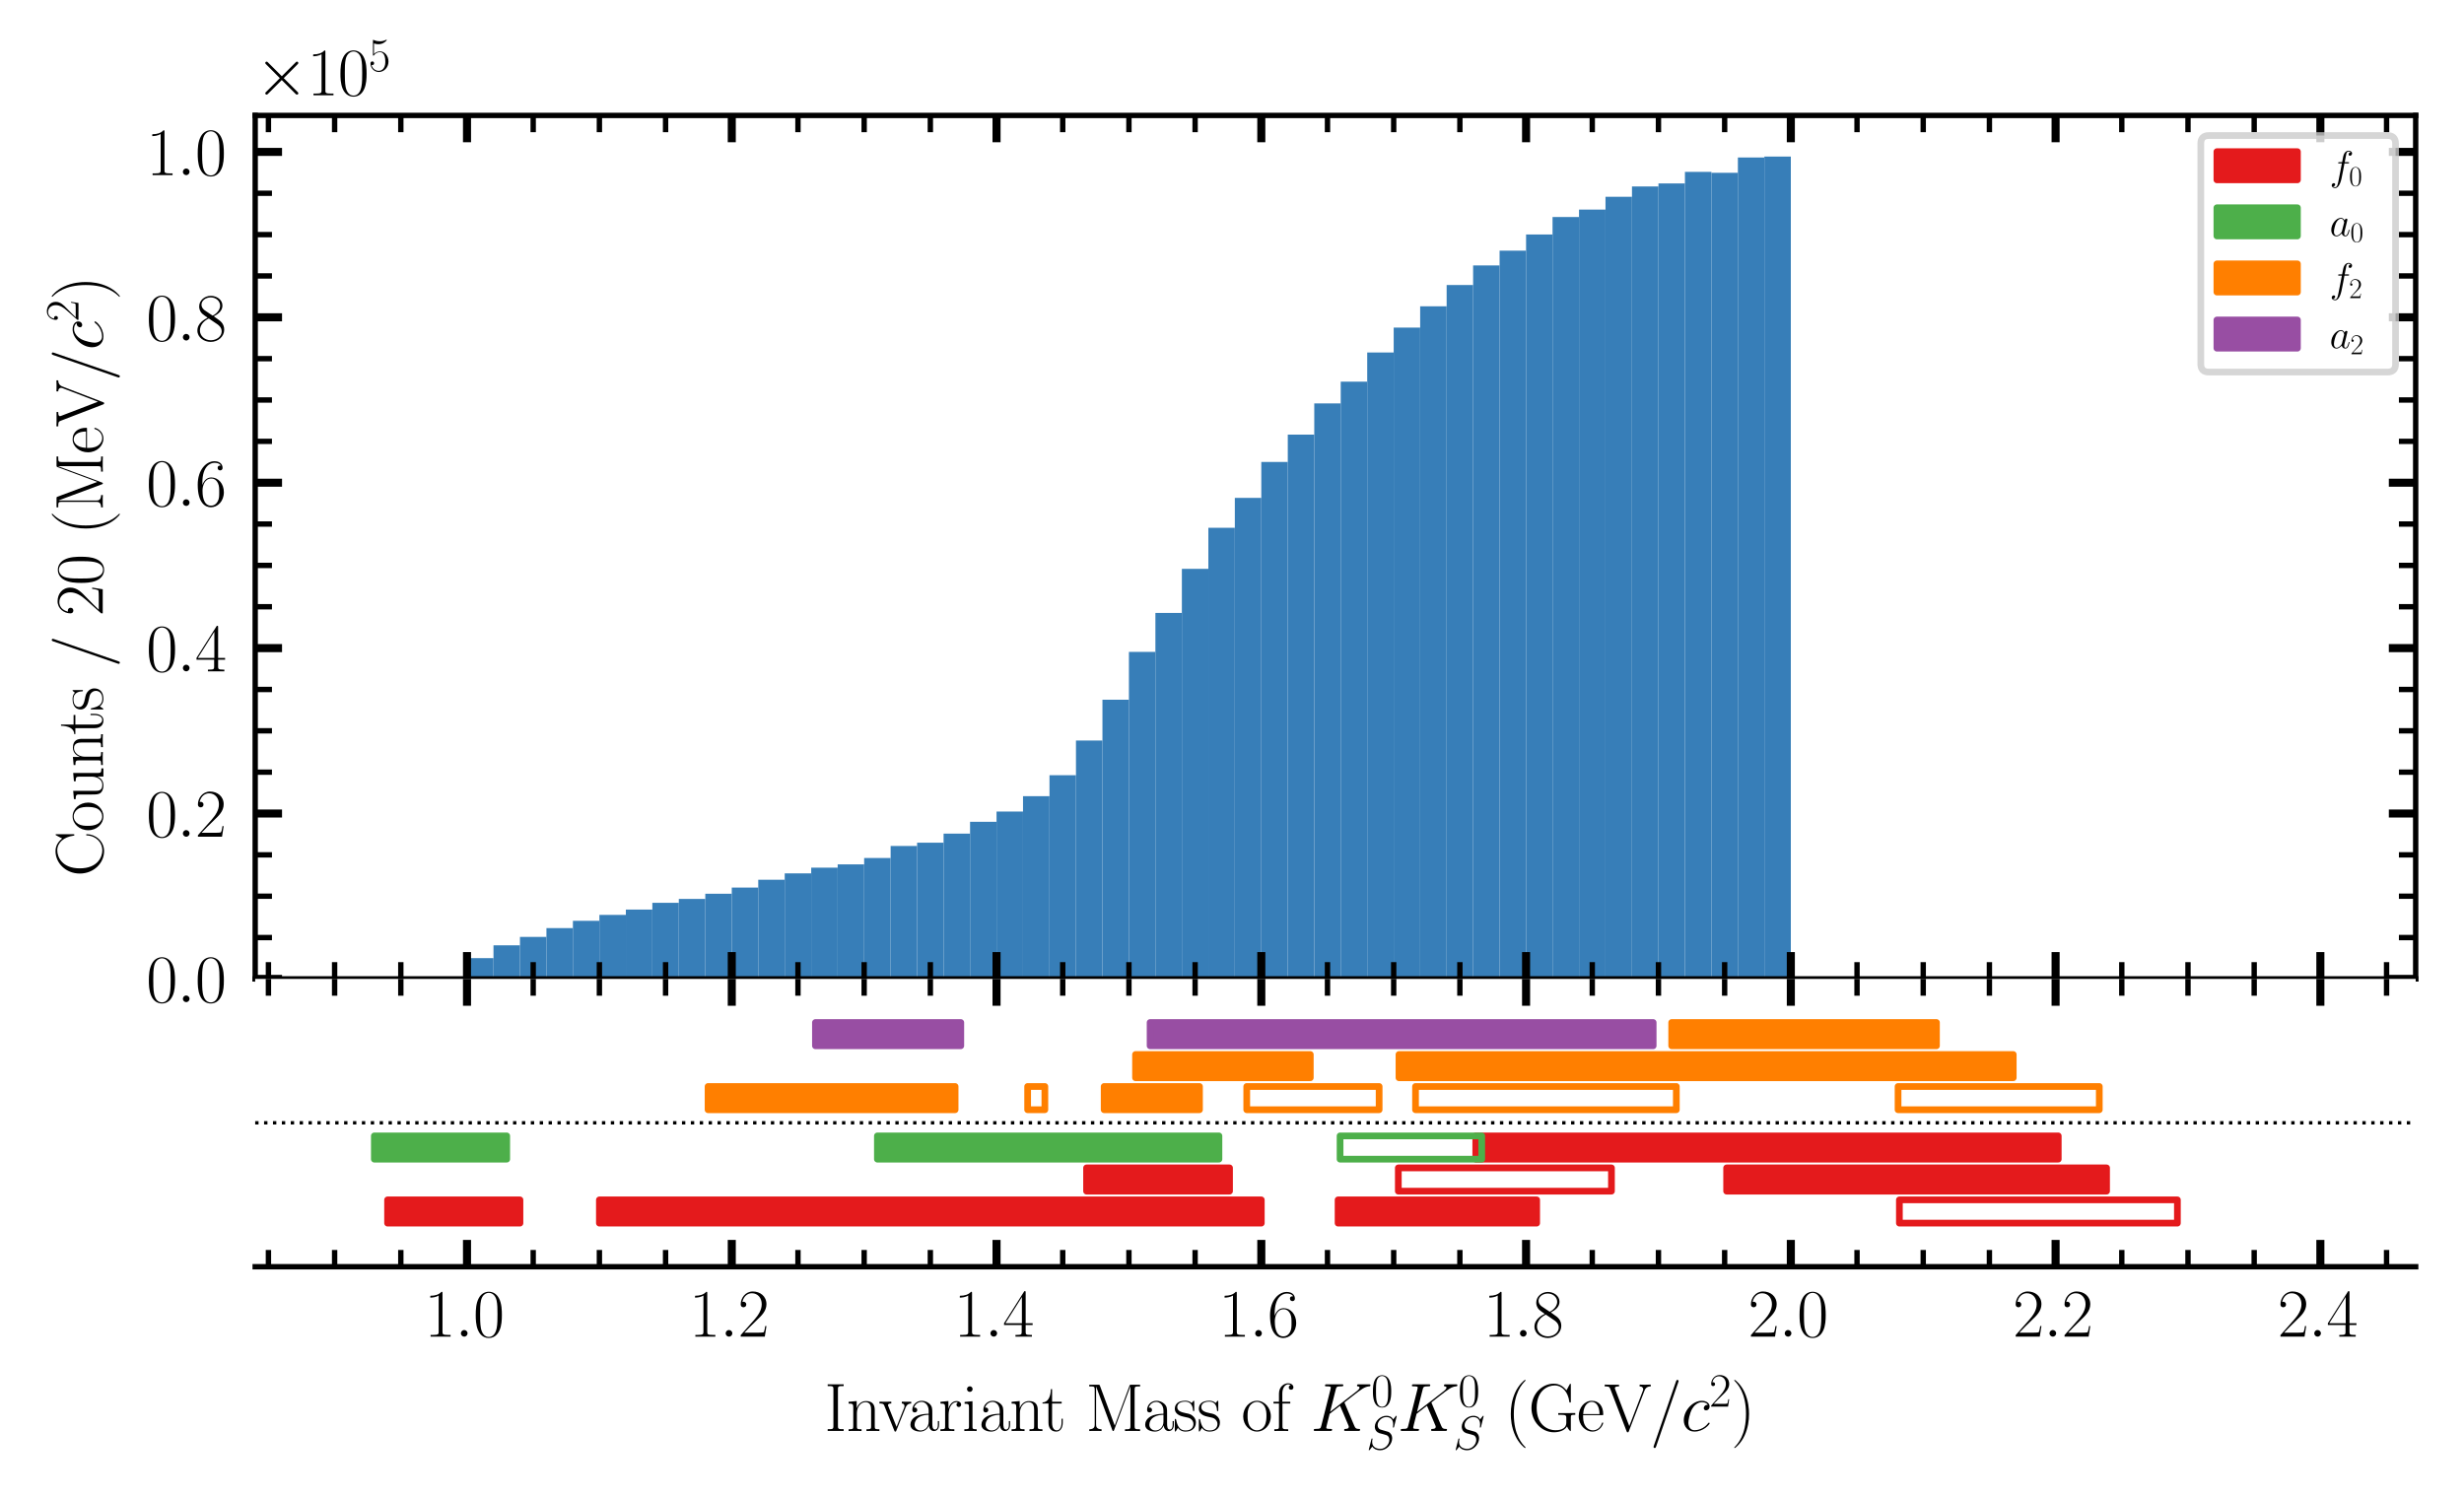 <?xml version="1.0" encoding="utf-8" standalone="no"?>
<!DOCTYPE svg PUBLIC "-//W3C//DTD SVG 1.1//EN"
  "http://www.w3.org/Graphics/SVG/1.1/DTD/svg11.dtd">
<svg xmlns:xlink="http://www.w3.org/1999/xlink" width="367.2pt" height="223.2pt" viewBox="0 0 367.2 223.2" xmlns="http://www.w3.org/2000/svg" version="1.1">
 <defs>
  <style type="text/css">*{stroke-linejoin: round; stroke-linecap: butt}</style>
 </defs>
 <g id="figure_1">
  <g id="patch_1">
   <path d="M 0 223.2 
L 367.2 223.2 
L 367.2 0 
L 0 0 
z
" style="fill: #ffffff"/>
  </g>
  <g id="axes_1">
   <g id="patch_2">
    <path d="M 38.03 145.894 
L 360 145.894 
L 360 17.203 
L 38.03 17.203 
z
" style="fill: #ffffff"/>
   </g>
   <g id="patch_3">
    <path d="M 69.596 145.894 
L 73.542 145.894 
L 73.542 142.796 
L 69.596 142.796 
z
" clip-path="url(#pab8be5640c)" style="fill: #377eb8"/>
   </g>
   <g id="patch_4">
    <path d="M 73.542 145.894 
L 77.487 145.894 
L 77.487 140.892 
L 73.542 140.892 
z
" clip-path="url(#pab8be5640c)" style="fill: #377eb8"/>
   </g>
   <g id="patch_5">
    <path d="M 77.487 145.894 
L 81.433 145.894 
L 81.433 139.635 
L 77.487 139.635 
z
" clip-path="url(#pab8be5640c)" style="fill: #377eb8"/>
   </g>
   <g id="patch_6">
    <path d="M 81.433 145.894 
L 85.379 145.894 
L 85.379 138.319 
L 81.433 138.319 
z
" clip-path="url(#pab8be5640c)" style="fill: #377eb8"/>
   </g>
   <g id="patch_7">
    <path d="M 85.379 145.894 
L 89.325 145.894 
L 89.325 137.236 
L 85.379 137.236 
z
" clip-path="url(#pab8be5640c)" style="fill: #377eb8"/>
   </g>
   <g id="patch_8">
    <path d="M 89.325 145.894 
L 93.27 145.894 
L 93.27 136.349 
L 89.325 136.349 
z
" clip-path="url(#pab8be5640c)" style="fill: #377eb8"/>
   </g>
   <g id="patch_9">
    <path d="M 93.27 145.894 
L 97.216 145.894 
L 97.216 135.562 
L 93.27 135.562 
z
" clip-path="url(#pab8be5640c)" style="fill: #377eb8"/>
   </g>
   <g id="patch_10">
    <path d="M 97.216 145.894 
L 101.162 145.894 
L 101.162 134.547 
L 97.216 134.547 
z
" clip-path="url(#pab8be5640c)" style="fill: #377eb8"/>
   </g>
   <g id="patch_11">
    <path d="M 101.162 145.894 
L 105.107 145.894 
L 105.107 133.97 
L 101.162 133.97 
z
" clip-path="url(#pab8be5640c)" style="fill: #377eb8"/>
   </g>
   <g id="patch_12">
    <path d="M 105.107 145.894 
L 109.053 145.894 
L 109.053 133.205 
L 105.107 133.205 
z
" clip-path="url(#pab8be5640c)" style="fill: #377eb8"/>
   </g>
   <g id="patch_13">
    <path d="M 109.053 145.894 
L 112.999 145.894 
L 112.999 132.284 
L 109.053 132.284 
z
" clip-path="url(#pab8be5640c)" style="fill: #377eb8"/>
   </g>
   <g id="patch_14">
    <path d="M 112.999 145.894 
L 116.944 145.894 
L 116.944 131.116 
L 112.999 131.116 
z
" clip-path="url(#pab8be5640c)" style="fill: #377eb8"/>
   </g>
   <g id="patch_15">
    <path d="M 116.944 145.894 
L 120.89 145.894 
L 120.89 130.163 
L 116.944 130.163 
z
" clip-path="url(#pab8be5640c)" style="fill: #377eb8"/>
   </g>
   <g id="patch_16">
    <path d="M 120.89 145.894 
L 124.836 145.894 
L 124.836 129.312 
L 120.89 129.312 
z
" clip-path="url(#pab8be5640c)" style="fill: #377eb8"/>
   </g>
   <g id="patch_17">
    <path d="M 124.836 145.894 
L 128.782 145.894 
L 128.782 128.827 
L 124.836 128.827 
z
" clip-path="url(#pab8be5640c)" style="fill: #377eb8"/>
   </g>
   <g id="patch_18">
    <path d="M 128.782 145.894 
L 132.727 145.894 
L 132.727 127.878 
L 128.782 127.878 
z
" clip-path="url(#pab8be5640c)" style="fill: #377eb8"/>
   </g>
   <g id="patch_19">
    <path d="M 132.727 145.894 
L 136.673 145.894 
L 136.673 126.083 
L 132.727 126.083 
z
" clip-path="url(#pab8be5640c)" style="fill: #377eb8"/>
   </g>
   <g id="patch_20">
    <path d="M 136.673 145.894 
L 140.619 145.894 
L 140.619 125.588 
L 136.673 125.588 
z
" clip-path="url(#pab8be5640c)" style="fill: #377eb8"/>
   </g>
   <g id="patch_21">
    <path d="M 140.619 145.894 
L 144.564 145.894 
L 144.564 124.245 
L 140.619 124.245 
z
" clip-path="url(#pab8be5640c)" style="fill: #377eb8"/>
   </g>
   <g id="patch_22">
    <path d="M 144.564 145.894 
L 148.51 145.894 
L 148.51 122.474 
L 144.564 122.474 
z
" clip-path="url(#pab8be5640c)" style="fill: #377eb8"/>
   </g>
   <g id="patch_23">
    <path d="M 148.51 145.894 
L 152.456 145.894 
L 152.456 120.949 
L 148.51 120.949 
z
" clip-path="url(#pab8be5640c)" style="fill: #377eb8"/>
   </g>
   <g id="patch_24">
    <path d="M 152.456 145.894 
L 156.402 145.894 
L 156.402 118.662 
L 152.456 118.662 
z
" clip-path="url(#pab8be5640c)" style="fill: #377eb8"/>
   </g>
   <g id="patch_25">
    <path d="M 156.402 145.894 
L 160.347 145.894 
L 160.347 115.534 
L 156.402 115.534 
z
" clip-path="url(#pab8be5640c)" style="fill: #377eb8"/>
   </g>
   <g id="patch_26">
    <path d="M 160.347 145.894 
L 164.293 145.894 
L 164.293 110.361 
L 160.347 110.361 
z
" clip-path="url(#pab8be5640c)" style="fill: #377eb8"/>
   </g>
   <g id="patch_27">
    <path d="M 164.293 145.894 
L 168.239 145.894 
L 168.239 104.288 
L 164.293 104.288 
z
" clip-path="url(#pab8be5640c)" style="fill: #377eb8"/>
   </g>
   <g id="patch_28">
    <path d="M 168.239 145.894 
L 172.184 145.894 
L 172.184 97.152 
L 168.239 97.152 
z
" clip-path="url(#pab8be5640c)" style="fill: #377eb8"/>
   </g>
   <g id="patch_29">
    <path d="M 172.184 145.894 
L 176.13 145.894 
L 176.13 91.346 
L 172.184 91.346 
z
" clip-path="url(#pab8be5640c)" style="fill: #377eb8"/>
   </g>
   <g id="patch_30">
    <path d="M 176.13 145.894 
L 180.076 145.894 
L 180.076 84.782 
L 176.13 84.782 
z
" clip-path="url(#pab8be5640c)" style="fill: #377eb8"/>
   </g>
   <g id="patch_31">
    <path d="M 180.076 145.894 
L 184.021 145.894 
L 184.021 78.664 
L 180.076 78.664 
z
" clip-path="url(#pab8be5640c)" style="fill: #377eb8"/>
   </g>
   <g id="patch_32">
    <path d="M 184.021 145.894 
L 187.967 145.894 
L 187.967 74.202 
L 184.021 74.202 
z
" clip-path="url(#pab8be5640c)" style="fill: #377eb8"/>
   </g>
   <g id="patch_33">
    <path d="M 187.967 145.894 
L 191.913 145.894 
L 191.913 68.844 
L 187.967 68.844 
z
" clip-path="url(#pab8be5640c)" style="fill: #377eb8"/>
   </g>
   <g id="patch_34">
    <path d="M 191.913 145.894 
L 195.859 145.894 
L 195.859 64.775 
L 191.913 64.775 
z
" clip-path="url(#pab8be5640c)" style="fill: #377eb8"/>
   </g>
   <g id="patch_35">
    <path d="M 195.859 145.894 
L 199.804 145.894 
L 199.804 60.121 
L 195.859 60.121 
z
" clip-path="url(#pab8be5640c)" style="fill: #377eb8"/>
   </g>
   <g id="patch_36">
    <path d="M 199.804 145.894 
L 203.75 145.894 
L 203.75 56.878 
L 199.804 56.878 
z
" clip-path="url(#pab8be5640c)" style="fill: #377eb8"/>
   </g>
   <g id="patch_37">
    <path d="M 203.75 145.894 
L 207.696 145.894 
L 207.696 52.535 
L 203.75 52.535 
z
" clip-path="url(#pab8be5640c)" style="fill: #377eb8"/>
   </g>
   <g id="patch_38">
    <path d="M 207.696 145.894 
L 211.641 145.894 
L 211.641 48.827 
L 207.696 48.827 
z
" clip-path="url(#pab8be5640c)" style="fill: #377eb8"/>
   </g>
   <g id="patch_39">
    <path d="M 211.641 145.894 
L 215.587 145.894 
L 215.587 45.65 
L 211.641 45.65 
z
" clip-path="url(#pab8be5640c)" style="fill: #377eb8"/>
   </g>
   <g id="patch_40">
    <path d="M 215.587 145.894 
L 219.533 145.894 
L 219.533 42.478 
L 215.587 42.478 
z
" clip-path="url(#pab8be5640c)" style="fill: #377eb8"/>
   </g>
   <g id="patch_41">
    <path d="M 219.533 145.894 
L 223.479 145.894 
L 223.479 39.555 
L 219.533 39.555 
z
" clip-path="url(#pab8be5640c)" style="fill: #377eb8"/>
   </g>
   <g id="patch_42">
    <path d="M 223.479 145.894 
L 227.424 145.894 
L 227.424 37.353 
L 223.479 37.353 
z
" clip-path="url(#pab8be5640c)" style="fill: #377eb8"/>
   </g>
   <g id="patch_43">
    <path d="M 227.424 145.894 
L 231.37 145.894 
L 231.37 34.948 
L 227.424 34.948 
z
" clip-path="url(#pab8be5640c)" style="fill: #377eb8"/>
   </g>
   <g id="patch_44">
    <path d="M 231.37 145.894 
L 235.316 145.894 
L 235.316 32.347 
L 231.37 32.347 
z
" clip-path="url(#pab8be5640c)" style="fill: #377eb8"/>
   </g>
   <g id="patch_45">
    <path d="M 235.316 145.894 
L 239.261 145.894 
L 239.261 31.24 
L 235.316 31.24 
z
" clip-path="url(#pab8be5640c)" style="fill: #377eb8"/>
   </g>
   <g id="patch_46">
    <path d="M 239.261 145.894 
L 243.207 145.894 
L 243.207 29.328 
L 239.261 29.328 
z
" clip-path="url(#pab8be5640c)" style="fill: #377eb8"/>
   </g>
   <g id="patch_47">
    <path d="M 243.207 145.894 
L 247.153 145.894 
L 247.153 27.787 
L 243.207 27.787 
z
" clip-path="url(#pab8be5640c)" style="fill: #377eb8"/>
   </g>
   <g id="patch_48">
    <path d="M 247.153 145.894 
L 251.099 145.894 
L 251.099 27.341 
L 247.153 27.341 
z
" clip-path="url(#pab8be5640c)" style="fill: #377eb8"/>
   </g>
   <g id="patch_49">
    <path d="M 251.099 145.894 
L 255.044 145.894 
L 255.044 25.615 
L 251.099 25.615 
z
" clip-path="url(#pab8be5640c)" style="fill: #377eb8"/>
   </g>
   <g id="patch_50">
    <path d="M 255.044 145.894 
L 258.99 145.894 
L 258.99 25.752 
L 255.044 25.752 
z
" clip-path="url(#pab8be5640c)" style="fill: #377eb8"/>
   </g>
   <g id="patch_51">
    <path d="M 258.99 145.894 
L 262.936 145.894 
L 262.936 23.471 
L 258.99 23.471 
z
" clip-path="url(#pab8be5640c)" style="fill: #377eb8"/>
   </g>
   <g id="patch_52">
    <path d="M 262.936 145.894 
L 266.881 145.894 
L 266.881 23.331 
L 262.936 23.331 
z
" clip-path="url(#pab8be5640c)" style="fill: #377eb8"/>
   </g>
   <g id="matplotlib.axis_1">
    <g id="xtick_1">
     <g id="line2d_1">
      <defs>
       <path id="mb82431e50e" d="M 0 0 
L 0 -4 
" style="stroke: #000000; stroke-width: 1.2"/>
      </defs>
      <g>
       <use xlink:href="#mb82431e50e" x="69.596" y="145.894" style="stroke: #000000; stroke-width: 1.2"/>
      </g>
     </g>
     <g id="line2d_2">
      <defs>
       <path id="md978616cb2" d="M 0 0 
L 0 4 
" style="stroke: #000000; stroke-width: 1.2"/>
      </defs>
      <g>
       <use xlink:href="#md978616cb2" x="69.596" y="17.203" style="stroke: #000000; stroke-width: 1.2"/>
      </g>
     </g>
    </g>
    <g id="xtick_2">
     <g id="line2d_3">
      <g>
       <use xlink:href="#mb82431e50e" x="109.053" y="145.894" style="stroke: #000000; stroke-width: 1.2"/>
      </g>
     </g>
     <g id="line2d_4">
      <g>
       <use xlink:href="#md978616cb2" x="109.053" y="17.203" style="stroke: #000000; stroke-width: 1.2"/>
      </g>
     </g>
    </g>
    <g id="xtick_3">
     <g id="line2d_5">
      <g>
       <use xlink:href="#mb82431e50e" x="148.51" y="145.894" style="stroke: #000000; stroke-width: 1.2"/>
      </g>
     </g>
     <g id="line2d_6">
      <g>
       <use xlink:href="#md978616cb2" x="148.51" y="17.203" style="stroke: #000000; stroke-width: 1.2"/>
      </g>
     </g>
    </g>
    <g id="xtick_4">
     <g id="line2d_7">
      <g>
       <use xlink:href="#mb82431e50e" x="187.967" y="145.894" style="stroke: #000000; stroke-width: 1.2"/>
      </g>
     </g>
     <g id="line2d_8">
      <g>
       <use xlink:href="#md978616cb2" x="187.967" y="17.203" style="stroke: #000000; stroke-width: 1.2"/>
      </g>
     </g>
    </g>
    <g id="xtick_5">
     <g id="line2d_9">
      <g>
       <use xlink:href="#mb82431e50e" x="227.424" y="145.894" style="stroke: #000000; stroke-width: 1.2"/>
      </g>
     </g>
     <g id="line2d_10">
      <g>
       <use xlink:href="#md978616cb2" x="227.424" y="17.203" style="stroke: #000000; stroke-width: 1.2"/>
      </g>
     </g>
    </g>
    <g id="xtick_6">
     <g id="line2d_11">
      <g>
       <use xlink:href="#mb82431e50e" x="266.881" y="145.894" style="stroke: #000000; stroke-width: 1.2"/>
      </g>
     </g>
     <g id="line2d_12">
      <g>
       <use xlink:href="#md978616cb2" x="266.881" y="17.203" style="stroke: #000000; stroke-width: 1.2"/>
      </g>
     </g>
    </g>
    <g id="xtick_7">
     <g id="line2d_13">
      <g>
       <use xlink:href="#mb82431e50e" x="306.338" y="145.894" style="stroke: #000000; stroke-width: 1.2"/>
      </g>
     </g>
     <g id="line2d_14">
      <g>
       <use xlink:href="#md978616cb2" x="306.338" y="17.203" style="stroke: #000000; stroke-width: 1.2"/>
      </g>
     </g>
    </g>
    <g id="xtick_8">
     <g id="line2d_15">
      <g>
       <use xlink:href="#mb82431e50e" x="345.795" y="145.894" style="stroke: #000000; stroke-width: 1.2"/>
      </g>
     </g>
     <g id="line2d_16">
      <g>
       <use xlink:href="#md978616cb2" x="345.795" y="17.203" style="stroke: #000000; stroke-width: 1.2"/>
      </g>
     </g>
    </g>
    <g id="xtick_9">
     <g id="line2d_17">
      <defs>
       <path id="mc4c2ca90d4" d="M 0 0 
L 0 -2.5 
" style="stroke: #000000; stroke-width: 0.8"/>
      </defs>
      <g>
       <use xlink:href="#mc4c2ca90d4" x="40.003" y="145.894" style="stroke: #000000; stroke-width: 0.8"/>
      </g>
     </g>
     <g id="line2d_18">
      <defs>
       <path id="m188eaab741" d="M 0 0 
L 0 2.5 
" style="stroke: #000000; stroke-width: 0.8"/>
      </defs>
      <g>
       <use xlink:href="#m188eaab741" x="40.003" y="17.203" style="stroke: #000000; stroke-width: 0.8"/>
      </g>
     </g>
    </g>
    <g id="xtick_10">
     <g id="line2d_19">
      <g>
       <use xlink:href="#mc4c2ca90d4" x="49.867" y="145.894" style="stroke: #000000; stroke-width: 0.8"/>
      </g>
     </g>
     <g id="line2d_20">
      <g>
       <use xlink:href="#m188eaab741" x="49.867" y="17.203" style="stroke: #000000; stroke-width: 0.8"/>
      </g>
     </g>
    </g>
    <g id="xtick_11">
     <g id="line2d_21">
      <g>
       <use xlink:href="#mc4c2ca90d4" x="59.732" y="145.894" style="stroke: #000000; stroke-width: 0.8"/>
      </g>
     </g>
     <g id="line2d_22">
      <g>
       <use xlink:href="#m188eaab741" x="59.732" y="17.203" style="stroke: #000000; stroke-width: 0.8"/>
      </g>
     </g>
    </g>
    <g id="xtick_12">
     <g id="line2d_23">
      <g>
       <use xlink:href="#mc4c2ca90d4" x="79.46" y="145.894" style="stroke: #000000; stroke-width: 0.8"/>
      </g>
     </g>
     <g id="line2d_24">
      <g>
       <use xlink:href="#m188eaab741" x="79.46" y="17.203" style="stroke: #000000; stroke-width: 0.8"/>
      </g>
     </g>
    </g>
    <g id="xtick_13">
     <g id="line2d_25">
      <g>
       <use xlink:href="#mc4c2ca90d4" x="89.325" y="145.894" style="stroke: #000000; stroke-width: 0.8"/>
      </g>
     </g>
     <g id="line2d_26">
      <g>
       <use xlink:href="#m188eaab741" x="89.325" y="17.203" style="stroke: #000000; stroke-width: 0.8"/>
      </g>
     </g>
    </g>
    <g id="xtick_14">
     <g id="line2d_27">
      <g>
       <use xlink:href="#mc4c2ca90d4" x="99.189" y="145.894" style="stroke: #000000; stroke-width: 0.8"/>
      </g>
     </g>
     <g id="line2d_28">
      <g>
       <use xlink:href="#m188eaab741" x="99.189" y="17.203" style="stroke: #000000; stroke-width: 0.8"/>
      </g>
     </g>
    </g>
    <g id="xtick_15">
     <g id="line2d_29">
      <g>
       <use xlink:href="#mc4c2ca90d4" x="118.917" y="145.894" style="stroke: #000000; stroke-width: 0.8"/>
      </g>
     </g>
     <g id="line2d_30">
      <g>
       <use xlink:href="#m188eaab741" x="118.917" y="17.203" style="stroke: #000000; stroke-width: 0.8"/>
      </g>
     </g>
    </g>
    <g id="xtick_16">
     <g id="line2d_31">
      <g>
       <use xlink:href="#mc4c2ca90d4" x="128.782" y="145.894" style="stroke: #000000; stroke-width: 0.8"/>
      </g>
     </g>
     <g id="line2d_32">
      <g>
       <use xlink:href="#m188eaab741" x="128.782" y="17.203" style="stroke: #000000; stroke-width: 0.8"/>
      </g>
     </g>
    </g>
    <g id="xtick_17">
     <g id="line2d_33">
      <g>
       <use xlink:href="#mc4c2ca90d4" x="138.646" y="145.894" style="stroke: #000000; stroke-width: 0.8"/>
      </g>
     </g>
     <g id="line2d_34">
      <g>
       <use xlink:href="#m188eaab741" x="138.646" y="17.203" style="stroke: #000000; stroke-width: 0.8"/>
      </g>
     </g>
    </g>
    <g id="xtick_18">
     <g id="line2d_35">
      <g>
       <use xlink:href="#mc4c2ca90d4" x="158.374" y="145.894" style="stroke: #000000; stroke-width: 0.8"/>
      </g>
     </g>
     <g id="line2d_36">
      <g>
       <use xlink:href="#m188eaab741" x="158.374" y="17.203" style="stroke: #000000; stroke-width: 0.8"/>
      </g>
     </g>
    </g>
    <g id="xtick_19">
     <g id="line2d_37">
      <g>
       <use xlink:href="#mc4c2ca90d4" x="168.239" y="145.894" style="stroke: #000000; stroke-width: 0.8"/>
      </g>
     </g>
     <g id="line2d_38">
      <g>
       <use xlink:href="#m188eaab741" x="168.239" y="17.203" style="stroke: #000000; stroke-width: 0.8"/>
      </g>
     </g>
    </g>
    <g id="xtick_20">
     <g id="line2d_39">
      <g>
       <use xlink:href="#mc4c2ca90d4" x="178.103" y="145.894" style="stroke: #000000; stroke-width: 0.8"/>
      </g>
     </g>
     <g id="line2d_40">
      <g>
       <use xlink:href="#m188eaab741" x="178.103" y="17.203" style="stroke: #000000; stroke-width: 0.8"/>
      </g>
     </g>
    </g>
    <g id="xtick_21">
     <g id="line2d_41">
      <g>
       <use xlink:href="#mc4c2ca90d4" x="197.831" y="145.894" style="stroke: #000000; stroke-width: 0.8"/>
      </g>
     </g>
     <g id="line2d_42">
      <g>
       <use xlink:href="#m188eaab741" x="197.831" y="17.203" style="stroke: #000000; stroke-width: 0.8"/>
      </g>
     </g>
    </g>
    <g id="xtick_22">
     <g id="line2d_43">
      <g>
       <use xlink:href="#mc4c2ca90d4" x="207.696" y="145.894" style="stroke: #000000; stroke-width: 0.8"/>
      </g>
     </g>
     <g id="line2d_44">
      <g>
       <use xlink:href="#m188eaab741" x="207.696" y="17.203" style="stroke: #000000; stroke-width: 0.8"/>
      </g>
     </g>
    </g>
    <g id="xtick_23">
     <g id="line2d_45">
      <g>
       <use xlink:href="#mc4c2ca90d4" x="217.56" y="145.894" style="stroke: #000000; stroke-width: 0.8"/>
      </g>
     </g>
     <g id="line2d_46">
      <g>
       <use xlink:href="#m188eaab741" x="217.56" y="17.203" style="stroke: #000000; stroke-width: 0.8"/>
      </g>
     </g>
    </g>
    <g id="xtick_24">
     <g id="line2d_47">
      <g>
       <use xlink:href="#mc4c2ca90d4" x="237.289" y="145.894" style="stroke: #000000; stroke-width: 0.8"/>
      </g>
     </g>
     <g id="line2d_48">
      <g>
       <use xlink:href="#m188eaab741" x="237.289" y="17.203" style="stroke: #000000; stroke-width: 0.8"/>
      </g>
     </g>
    </g>
    <g id="xtick_25">
     <g id="line2d_49">
      <g>
       <use xlink:href="#mc4c2ca90d4" x="247.153" y="145.894" style="stroke: #000000; stroke-width: 0.8"/>
      </g>
     </g>
     <g id="line2d_50">
      <g>
       <use xlink:href="#m188eaab741" x="247.153" y="17.203" style="stroke: #000000; stroke-width: 0.8"/>
      </g>
     </g>
    </g>
    <g id="xtick_26">
     <g id="line2d_51">
      <g>
       <use xlink:href="#mc4c2ca90d4" x="257.017" y="145.894" style="stroke: #000000; stroke-width: 0.8"/>
      </g>
     </g>
     <g id="line2d_52">
      <g>
       <use xlink:href="#m188eaab741" x="257.017" y="17.203" style="stroke: #000000; stroke-width: 0.8"/>
      </g>
     </g>
    </g>
    <g id="xtick_27">
     <g id="line2d_53">
      <g>
       <use xlink:href="#mc4c2ca90d4" x="276.746" y="145.894" style="stroke: #000000; stroke-width: 0.8"/>
      </g>
     </g>
     <g id="line2d_54">
      <g>
       <use xlink:href="#m188eaab741" x="276.746" y="17.203" style="stroke: #000000; stroke-width: 0.8"/>
      </g>
     </g>
    </g>
    <g id="xtick_28">
     <g id="line2d_55">
      <g>
       <use xlink:href="#mc4c2ca90d4" x="286.61" y="145.894" style="stroke: #000000; stroke-width: 0.8"/>
      </g>
     </g>
     <g id="line2d_56">
      <g>
       <use xlink:href="#m188eaab741" x="286.61" y="17.203" style="stroke: #000000; stroke-width: 0.8"/>
      </g>
     </g>
    </g>
    <g id="xtick_29">
     <g id="line2d_57">
      <g>
       <use xlink:href="#mc4c2ca90d4" x="296.474" y="145.894" style="stroke: #000000; stroke-width: 0.8"/>
      </g>
     </g>
     <g id="line2d_58">
      <g>
       <use xlink:href="#m188eaab741" x="296.474" y="17.203" style="stroke: #000000; stroke-width: 0.8"/>
      </g>
     </g>
    </g>
    <g id="xtick_30">
     <g id="line2d_59">
      <g>
       <use xlink:href="#mc4c2ca90d4" x="316.203" y="145.894" style="stroke: #000000; stroke-width: 0.8"/>
      </g>
     </g>
     <g id="line2d_60">
      <g>
       <use xlink:href="#m188eaab741" x="316.203" y="17.203" style="stroke: #000000; stroke-width: 0.8"/>
      </g>
     </g>
    </g>
    <g id="xtick_31">
     <g id="line2d_61">
      <g>
       <use xlink:href="#mc4c2ca90d4" x="326.067" y="145.894" style="stroke: #000000; stroke-width: 0.8"/>
      </g>
     </g>
     <g id="line2d_62">
      <g>
       <use xlink:href="#m188eaab741" x="326.067" y="17.203" style="stroke: #000000; stroke-width: 0.8"/>
      </g>
     </g>
    </g>
    <g id="xtick_32">
     <g id="line2d_63">
      <g>
       <use xlink:href="#mc4c2ca90d4" x="335.931" y="145.894" style="stroke: #000000; stroke-width: 0.8"/>
      </g>
     </g>
     <g id="line2d_64">
      <g>
       <use xlink:href="#m188eaab741" x="335.931" y="17.203" style="stroke: #000000; stroke-width: 0.8"/>
      </g>
     </g>
    </g>
    <g id="xtick_33">
     <g id="line2d_65">
      <g>
       <use xlink:href="#mc4c2ca90d4" x="355.66" y="145.894" style="stroke: #000000; stroke-width: 0.8"/>
      </g>
     </g>
     <g id="line2d_66">
      <g>
       <use xlink:href="#m188eaab741" x="355.66" y="17.203" style="stroke: #000000; stroke-width: 0.8"/>
      </g>
     </g>
    </g>
   </g>
   <g id="matplotlib.axis_2">
    <g id="ytick_1">
     <g id="line2d_67">
      <defs>
       <path id="m431b245bb3" d="M 0 0 
L 4 0 
" style="stroke: #000000; stroke-width: 1.2"/>
      </defs>
      <g>
       <use xlink:href="#m431b245bb3" x="38.03" y="145.894" style="stroke: #000000; stroke-width: 1.2"/>
      </g>
     </g>
     <g id="line2d_68">
      <defs>
       <path id="m3ac575bc31" d="M 0 0 
L -4 0 
" style="stroke: #000000; stroke-width: 1.2"/>
      </defs>
      <g>
       <use xlink:href="#m3ac575bc31" x="360" y="145.894" style="stroke: #000000; stroke-width: 1.2"/>
      </g>
     </g>
     <g id="text_1">
      <!-- $\mathdefault{0.0}$ -->
      <g transform="translate(21.8 149.353) scale(0.1 -0.1)">
       <defs>
        <path id="CMR17-30" d="M 2688 2025 
C 2688 2416 2682 3080 2413 3591 
C 2176 4039 1798 4198 1466 4198 
C 1158 4198 768 4058 525 3597 
C 269 3118 243 2524 243 2025 
C 243 1661 250 1106 448 619 
C 723 -39 1216 -128 1466 -128 
C 1760 -128 2208 -7 2470 600 
C 2662 1042 2688 1559 2688 2025 
z
M 1466 -26 
C 1056 -26 813 325 723 812 
C 653 1188 653 1738 653 2096 
C 653 2588 653 2997 736 3387 
C 858 3929 1216 4096 1466 4096 
C 1728 4096 2067 3923 2189 3400 
C 2272 3036 2278 2607 2278 2096 
C 2278 1680 2278 1169 2202 792 
C 2067 95 1690 -26 1466 -26 
z
" transform="scale(0.016)"/>
        <path id="CMMI12-3a" d="M 1178 307 
C 1178 492 1024 619 870 619 
C 685 619 557 466 557 313 
C 557 128 710 0 864 0 
C 1050 0 1178 153 1178 307 
z
" transform="scale(0.016)"/>
       </defs>
       <use xlink:href="#CMR17-30" transform="scale(0.996)"/>
       <use xlink:href="#CMMI12-3a" transform="translate(45.69 0) scale(0.996)"/>
       <use xlink:href="#CMR17-30" transform="translate(72.788 0) scale(0.996)"/>
      </g>
     </g>
    </g>
    <g id="ytick_2">
     <g id="line2d_69">
      <g>
       <use xlink:href="#m431b245bb3" x="38.03" y="121.243" style="stroke: #000000; stroke-width: 1.2"/>
      </g>
     </g>
     <g id="line2d_70">
      <g>
       <use xlink:href="#m3ac575bc31" x="360" y="121.243" style="stroke: #000000; stroke-width: 1.2"/>
      </g>
     </g>
     <g id="text_2">
      <!-- $\mathdefault{0.2}$ -->
      <g transform="translate(21.8 124.702) scale(0.1 -0.1)">
       <defs>
        <path id="CMR17-32" d="M 2669 989 
L 2554 989 
C 2490 536 2438 459 2413 420 
C 2381 369 1920 369 1830 369 
L 602 369 
C 832 619 1280 1072 1824 1597 
C 2214 1967 2669 2402 2669 3035 
C 2669 3790 2067 4224 1395 4224 
C 691 4224 262 3604 262 3030 
C 262 2780 448 2748 525 2748 
C 589 2748 781 2787 781 3010 
C 781 3207 614 3264 525 3264 
C 486 3264 448 3258 422 3245 
C 544 3790 915 4058 1306 4058 
C 1862 4058 2227 3617 2227 3035 
C 2227 2479 1901 2000 1536 1584 
L 262 146 
L 262 0 
L 2515 0 
L 2669 989 
z
" transform="scale(0.016)"/>
       </defs>
       <use xlink:href="#CMR17-30" transform="scale(0.996)"/>
       <use xlink:href="#CMMI12-3a" transform="translate(45.69 0) scale(0.996)"/>
       <use xlink:href="#CMR17-32" transform="translate(72.788 0) scale(0.996)"/>
      </g>
     </g>
    </g>
    <g id="ytick_3">
     <g id="line2d_71">
      <g>
       <use xlink:href="#m431b245bb3" x="38.03" y="96.592" style="stroke: #000000; stroke-width: 1.2"/>
      </g>
     </g>
     <g id="line2d_72">
      <g>
       <use xlink:href="#m3ac575bc31" x="360" y="96.592" style="stroke: #000000; stroke-width: 1.2"/>
      </g>
     </g>
     <g id="text_3">
      <!-- $\mathdefault{0.4}$ -->
      <g transform="translate(21.8 100.052) scale(0.1 -0.1)">
       <defs>
        <path id="CMR17-34" d="M 2150 4122 
C 2150 4256 2144 4256 2029 4256 
L 128 1254 
L 128 1088 
L 1779 1088 
L 1779 457 
C 1779 224 1766 160 1318 160 
L 1197 160 
L 1197 0 
C 1402 0 1747 0 1965 0 
C 2182 0 2528 0 2733 0 
L 2733 160 
L 2611 160 
C 2163 160 2150 224 2150 457 
L 2150 1088 
L 2803 1088 
L 2803 1254 
L 2150 1254 
L 2150 4122 
z
M 1798 3703 
L 1798 1254 
L 256 1254 
L 1798 3703 
z
" transform="scale(0.016)"/>
       </defs>
       <use xlink:href="#CMR17-30" transform="scale(0.996)"/>
       <use xlink:href="#CMMI12-3a" transform="translate(45.69 0) scale(0.996)"/>
       <use xlink:href="#CMR17-34" transform="translate(72.788 0) scale(0.996)"/>
      </g>
     </g>
    </g>
    <g id="ytick_4">
     <g id="line2d_73">
      <g>
       <use xlink:href="#m431b245bb3" x="38.03" y="71.942" style="stroke: #000000; stroke-width: 1.2"/>
      </g>
     </g>
     <g id="line2d_74">
      <g>
       <use xlink:href="#m3ac575bc31" x="360" y="71.942" style="stroke: #000000; stroke-width: 1.2"/>
      </g>
     </g>
     <g id="text_4">
      <!-- $\mathdefault{0.6}$ -->
      <g transform="translate(21.8 75.401) scale(0.1 -0.1)">
       <defs>
        <path id="CMR17-36" d="M 678 2176 
C 678 3690 1395 4032 1811 4032 
C 1946 4032 2272 4009 2400 3776 
C 2298 3776 2106 3776 2106 3553 
C 2106 3381 2246 3323 2336 3323 
C 2394 3323 2566 3348 2566 3560 
C 2566 3954 2246 4179 1805 4179 
C 1043 4179 243 3390 243 1984 
C 243 253 966 -128 1478 -128 
C 2099 -128 2688 427 2688 1283 
C 2688 2081 2170 2662 1517 2662 
C 1126 2662 838 2407 678 1960 
L 678 2176 
z
M 1478 25 
C 691 25 691 1200 691 1436 
C 691 1896 909 2560 1504 2560 
C 1613 2560 1926 2560 2138 2120 
C 2253 1870 2253 1609 2253 1289 
C 2253 944 2253 690 2118 434 
C 1978 171 1773 25 1478 25 
z
" transform="scale(0.016)"/>
       </defs>
       <use xlink:href="#CMR17-30" transform="scale(0.996)"/>
       <use xlink:href="#CMMI12-3a" transform="translate(45.69 0) scale(0.996)"/>
       <use xlink:href="#CMR17-36" transform="translate(72.788 0) scale(0.996)"/>
      </g>
     </g>
    </g>
    <g id="ytick_5">
     <g id="line2d_75">
      <g>
       <use xlink:href="#m431b245bb3" x="38.03" y="47.291" style="stroke: #000000; stroke-width: 1.2"/>
      </g>
     </g>
     <g id="line2d_76">
      <g>
       <use xlink:href="#m3ac575bc31" x="360" y="47.291" style="stroke: #000000; stroke-width: 1.2"/>
      </g>
     </g>
     <g id="text_5">
      <!-- $\mathdefault{0.8}$ -->
      <g transform="translate(21.8 50.75) scale(0.1 -0.1)">
       <defs>
        <path id="CMR17-38" d="M 1741 2264 
C 2144 2467 2554 2773 2554 3263 
C 2554 3841 1990 4179 1472 4179 
C 890 4179 378 3759 378 3180 
C 378 3021 416 2747 666 2505 
C 730 2442 998 2251 1171 2130 
C 883 1983 211 1634 211 934 
C 211 279 838 -128 1459 -128 
C 2144 -128 2720 362 2720 1010 
C 2720 1590 2330 1857 2074 2029 
L 1741 2264 
z
M 902 2822 
C 851 2854 595 3051 595 3351 
C 595 3739 998 4032 1459 4032 
C 1965 4032 2336 3676 2336 3262 
C 2336 2669 1670 2331 1638 2331 
C 1632 2331 1626 2331 1574 2370 
L 902 2822 
z
M 2080 1519 
C 2176 1449 2483 1240 2483 851 
C 2483 381 2010 25 1472 25 
C 890 25 448 438 448 940 
C 448 1443 838 1862 1280 2060 
L 2080 1519 
z
" transform="scale(0.016)"/>
       </defs>
       <use xlink:href="#CMR17-30" transform="scale(0.996)"/>
       <use xlink:href="#CMMI12-3a" transform="translate(45.69 0) scale(0.996)"/>
       <use xlink:href="#CMR17-38" transform="translate(72.788 0) scale(0.996)"/>
      </g>
     </g>
    </g>
    <g id="ytick_6">
     <g id="line2d_77">
      <g>
       <use xlink:href="#m431b245bb3" x="38.03" y="22.64" style="stroke: #000000; stroke-width: 1.2"/>
      </g>
     </g>
     <g id="line2d_78">
      <g>
       <use xlink:href="#m3ac575bc31" x="360" y="22.64" style="stroke: #000000; stroke-width: 1.2"/>
      </g>
     </g>
     <g id="text_6">
      <!-- $\mathdefault{1.0}$ -->
      <g transform="translate(21.8 26.1) scale(0.1 -0.1)">
       <defs>
        <path id="CMR17-31" d="M 1702 4058 
C 1702 4192 1696 4192 1606 4192 
C 1357 3916 979 3827 621 3827 
C 602 3827 570 3827 563 3808 
C 557 3795 557 3782 557 3648 
C 755 3648 1088 3686 1344 3839 
L 1344 461 
C 1344 236 1331 160 781 160 
L 589 160 
L 589 0 
C 896 0 1216 0 1523 0 
C 1830 0 2150 0 2458 0 
L 2458 160 
L 2266 160 
C 1715 160 1702 230 1702 458 
L 1702 4058 
z
" transform="scale(0.016)"/>
       </defs>
       <use xlink:href="#CMR17-31" transform="scale(0.996)"/>
       <use xlink:href="#CMMI12-3a" transform="translate(45.69 0) scale(0.996)"/>
       <use xlink:href="#CMR17-30" transform="translate(72.788 0) scale(0.996)"/>
      </g>
     </g>
    </g>
    <g id="ytick_7">
     <g id="line2d_79">
      <defs>
       <path id="m89cd54a996" d="M 0 0 
L 2.5 0 
" style="stroke: #000000; stroke-width: 0.8"/>
      </defs>
      <g>
       <use xlink:href="#m89cd54a996" x="38.03" y="139.731" style="stroke: #000000; stroke-width: 0.8"/>
      </g>
     </g>
     <g id="line2d_80">
      <defs>
       <path id="m1242ec0062" d="M 0 0 
L -2.5 0 
" style="stroke: #000000; stroke-width: 0.8"/>
      </defs>
      <g>
       <use xlink:href="#m1242ec0062" x="360" y="139.731" style="stroke: #000000; stroke-width: 0.8"/>
      </g>
     </g>
    </g>
    <g id="ytick_8">
     <g id="line2d_81">
      <g>
       <use xlink:href="#m89cd54a996" x="38.03" y="133.568" style="stroke: #000000; stroke-width: 0.8"/>
      </g>
     </g>
     <g id="line2d_82">
      <g>
       <use xlink:href="#m1242ec0062" x="360" y="133.568" style="stroke: #000000; stroke-width: 0.8"/>
      </g>
     </g>
    </g>
    <g id="ytick_9">
     <g id="line2d_83">
      <g>
       <use xlink:href="#m89cd54a996" x="38.03" y="127.406" style="stroke: #000000; stroke-width: 0.8"/>
      </g>
     </g>
     <g id="line2d_84">
      <g>
       <use xlink:href="#m1242ec0062" x="360" y="127.406" style="stroke: #000000; stroke-width: 0.8"/>
      </g>
     </g>
    </g>
    <g id="ytick_10">
     <g id="line2d_85">
      <g>
       <use xlink:href="#m89cd54a996" x="38.03" y="115.08" style="stroke: #000000; stroke-width: 0.8"/>
      </g>
     </g>
     <g id="line2d_86">
      <g>
       <use xlink:href="#m1242ec0062" x="360" y="115.08" style="stroke: #000000; stroke-width: 0.8"/>
      </g>
     </g>
    </g>
    <g id="ytick_11">
     <g id="line2d_87">
      <g>
       <use xlink:href="#m89cd54a996" x="38.03" y="108.918" style="stroke: #000000; stroke-width: 0.8"/>
      </g>
     </g>
     <g id="line2d_88">
      <g>
       <use xlink:href="#m1242ec0062" x="360" y="108.918" style="stroke: #000000; stroke-width: 0.8"/>
      </g>
     </g>
    </g>
    <g id="ytick_12">
     <g id="line2d_89">
      <g>
       <use xlink:href="#m89cd54a996" x="38.03" y="102.755" style="stroke: #000000; stroke-width: 0.8"/>
      </g>
     </g>
     <g id="line2d_90">
      <g>
       <use xlink:href="#m1242ec0062" x="360" y="102.755" style="stroke: #000000; stroke-width: 0.8"/>
      </g>
     </g>
    </g>
    <g id="ytick_13">
     <g id="line2d_91">
      <g>
       <use xlink:href="#m89cd54a996" x="38.03" y="90.43" style="stroke: #000000; stroke-width: 0.8"/>
      </g>
     </g>
     <g id="line2d_92">
      <g>
       <use xlink:href="#m1242ec0062" x="360" y="90.43" style="stroke: #000000; stroke-width: 0.8"/>
      </g>
     </g>
    </g>
    <g id="ytick_14">
     <g id="line2d_93">
      <g>
       <use xlink:href="#m89cd54a996" x="38.03" y="84.267" style="stroke: #000000; stroke-width: 0.8"/>
      </g>
     </g>
     <g id="line2d_94">
      <g>
       <use xlink:href="#m1242ec0062" x="360" y="84.267" style="stroke: #000000; stroke-width: 0.8"/>
      </g>
     </g>
    </g>
    <g id="ytick_15">
     <g id="line2d_95">
      <g>
       <use xlink:href="#m89cd54a996" x="38.03" y="78.104" style="stroke: #000000; stroke-width: 0.8"/>
      </g>
     </g>
     <g id="line2d_96">
      <g>
       <use xlink:href="#m1242ec0062" x="360" y="78.104" style="stroke: #000000; stroke-width: 0.8"/>
      </g>
     </g>
    </g>
    <g id="ytick_16">
     <g id="line2d_97">
      <g>
       <use xlink:href="#m89cd54a996" x="38.03" y="65.779" style="stroke: #000000; stroke-width: 0.8"/>
      </g>
     </g>
     <g id="line2d_98">
      <g>
       <use xlink:href="#m1242ec0062" x="360" y="65.779" style="stroke: #000000; stroke-width: 0.8"/>
      </g>
     </g>
    </g>
    <g id="ytick_17">
     <g id="line2d_99">
      <g>
       <use xlink:href="#m89cd54a996" x="38.03" y="59.616" style="stroke: #000000; stroke-width: 0.8"/>
      </g>
     </g>
     <g id="line2d_100">
      <g>
       <use xlink:href="#m1242ec0062" x="360" y="59.616" style="stroke: #000000; stroke-width: 0.8"/>
      </g>
     </g>
    </g>
    <g id="ytick_18">
     <g id="line2d_101">
      <g>
       <use xlink:href="#m89cd54a996" x="38.03" y="53.454" style="stroke: #000000; stroke-width: 0.8"/>
      </g>
     </g>
     <g id="line2d_102">
      <g>
       <use xlink:href="#m1242ec0062" x="360" y="53.454" style="stroke: #000000; stroke-width: 0.8"/>
      </g>
     </g>
    </g>
    <g id="ytick_19">
     <g id="line2d_103">
      <g>
       <use xlink:href="#m89cd54a996" x="38.03" y="41.128" style="stroke: #000000; stroke-width: 0.8"/>
      </g>
     </g>
     <g id="line2d_104">
      <g>
       <use xlink:href="#m1242ec0062" x="360" y="41.128" style="stroke: #000000; stroke-width: 0.8"/>
      </g>
     </g>
    </g>
    <g id="ytick_20">
     <g id="line2d_105">
      <g>
       <use xlink:href="#m89cd54a996" x="38.03" y="34.966" style="stroke: #000000; stroke-width: 0.8"/>
      </g>
     </g>
     <g id="line2d_106">
      <g>
       <use xlink:href="#m1242ec0062" x="360" y="34.966" style="stroke: #000000; stroke-width: 0.8"/>
      </g>
     </g>
    </g>
    <g id="ytick_21">
     <g id="line2d_107">
      <g>
       <use xlink:href="#m89cd54a996" x="38.03" y="28.803" style="stroke: #000000; stroke-width: 0.8"/>
      </g>
     </g>
     <g id="line2d_108">
      <g>
       <use xlink:href="#m1242ec0062" x="360" y="28.803" style="stroke: #000000; stroke-width: 0.8"/>
      </g>
     </g>
    </g>
    <g id="text_7">
     <!-- Counts / 20 (MeV/$c^2$) -->
     <g transform="translate(15.31 130.66) rotate(-90) scale(0.1 -0.1)">
      <defs>
       <path id="CMR17-43" d="M 3974 4289 
C 3974 4403 3968 4410 3930 4410 
C 3904 4410 3898 4403 3853 4327 
L 3571 3792 
C 3258 4187 2874 4416 2381 4416 
C 1286 4416 294 3456 294 2148 
C 294 826 1286 -128 2387 -128 
C 3366 -128 3974 730 3974 1461 
C 3974 1524 3974 1550 3917 1550 
C 3866 1550 3866 1531 3859 1474 
C 3808 585 3168 38 2477 38 
C 1824 38 781 495 781 2147 
C 781 3805 1843 4250 2464 4250 
C 3187 4250 3712 3628 3834 2745 
C 3846 2668 3846 2655 3904 2655 
C 3974 2655 3974 2668 3974 2783 
L 3974 4289 
z
" transform="scale(0.016)"/>
       <path id="CMR17-6f" d="M 2758 1356 
C 2758 2176 2163 2816 1466 2816 
C 768 2816 173 2176 173 1356 
C 173 551 768 -64 1466 -64 
C 2163 -64 2758 551 2758 1356 
z
M 1466 51 
C 1165 51 909 230 762 480 
C 602 767 582 1126 582 1408 
C 582 1677 595 2010 762 2298 
C 890 2509 1139 2714 1466 2714 
C 1754 2714 1997 2554 2150 2330 
C 2349 2029 2349 1607 2349 1408 
C 2349 1158 2336 775 2163 467 
C 1984 173 1709 51 1466 51 
z
" transform="scale(0.016)"/>
       <path id="CMR17-75" d="M 1882 2693 
L 1882 2528 
C 2259 2528 2317 2489 2317 2186 
L 2317 1032 
C 2317 500 2029 38 1555 38 
C 1030 38 986 348 986 678 
L 986 2763 
L 211 2693 
L 211 2528 
C 467 2528 640 2528 646 2274 
L 646 1058 
C 646 633 646 361 813 183 
C 896 101 1056 -64 1517 -64 
C 2061 -64 2272 377 2323 506 
L 2330 506 
L 2330 -63 
L 3091 -63 
L 3091 128 
C 2714 128 2656 166 2656 473 
L 2656 2763 
L 1882 2693 
z
" transform="scale(0.016)"/>
       <path id="CMR17-6e" d="M 2656 1933 
C 2656 2259 2592 2790 1837 2790 
C 1331 2790 1069 2400 973 2144 
L 966 2144 
L 966 2790 
L 211 2720 
L 211 2554 
C 589 2554 646 2515 646 2208 
L 646 428 
C 646 184 621 153 211 153 
L 211 -13 
C 365 0 646 0 813 0 
C 979 0 1267 0 1421 -13 
L 1421 153 
C 1011 153 986 178 986 428 
L 986 1658 
C 986 2247 1344 2688 1792 2688 
C 2266 2688 2317 2266 2317 1958 
L 2317 428 
C 2317 184 2291 153 1882 153 
L 1882 -13 
C 2035 0 2317 0 2483 0 
C 2650 0 2938 0 3091 -13 
L 3091 153 
C 2682 153 2656 178 2656 428 
L 2656 1933 
z
" transform="scale(0.016)"/>
       <path id="CMR17-74" d="M 966 2560 
L 1862 2560 
L 1862 2725 
L 966 2725 
L 966 3904 
L 851 3904 
C 838 3245 614 2668 70 2668 
L 70 2560 
L 627 2560 
L 627 771 
C 627 650 627 -64 1370 -64 
C 1747 -64 1965 306 1965 777 
L 1965 1140 
L 1850 1140 
L 1850 783 
C 1850 344 1677 51 1408 51 
C 1222 51 966 178 966 758 
L 966 2560 
z
" transform="scale(0.016)"/>
       <path id="CMR17-73" d="M 1978 2697 
C 1978 2813 1971 2819 1933 2819 
C 1907 2819 1901 2813 1824 2717 
C 1805 2691 1747 2626 1728 2601 
C 1523 2819 1235 2819 1126 2819 
C 416 2819 160 2447 160 2076 
C 160 1498 813 1365 998 1325 
C 1402 1243 1542 1217 1677 1101 
C 1760 1025 1901 884 1901 654 
C 1901 384 1747 38 1158 38 
C 602 38 403 460 288 1021 
C 269 1110 269 1117 218 1117 
C 166 1117 160 1110 160 983 
L 160 63 
C 160 -51 166 -58 205 -58 
C 237 -58 243 -51 275 0 
C 314 57 410 211 448 276 
C 576 103 800 -64 1158 -64 
C 1792 -64 2131 283 2131 784 
C 2131 1112 1958 1285 1875 1362 
C 1683 1561 1459 1606 1190 1657 
C 838 1735 390 1825 390 2217 
C 390 2383 480 2737 1126 2737 
C 1811 2737 1850 2094 1862 1888 
C 1869 1856 1901 1849 1920 1849 
C 1978 1849 1978 1869 1978 1978 
L 1978 2697 
z
" transform="scale(0.016)"/>
       <path id="CMR17-2f" d="M 2605 4545 
C 2637 4627 2637 4640 2637 4653 
C 2637 4729 2579 4768 2528 4768 
C 2451 4768 2426 4717 2400 4640 
L 326 -1377 
C 294 -1460 294 -1473 294 -1486 
C 294 -1562 352 -1600 403 -1600 
C 480 -1600 506 -1549 531 -1473 
L 2605 4545 
z
" transform="scale(0.016)"/>
       <path id="CMR17-28" d="M 1958 -1561 
C 1958 -1555 1958 -1542 1939 -1523 
C 1645 -1224 858 -407 858 1581 
C 858 3569 1632 4379 1946 4697 
C 1946 4704 1958 4717 1958 4736 
C 1958 4755 1939 4768 1914 4768 
C 1843 4768 1299 4296 986 3594 
C 666 2887 576 2199 576 1588 
C 576 1128 621 351 1005 -471 
C 1312 -1135 1837 -1600 1914 -1600 
C 1946 -1600 1958 -1587 1958 -1561 
z
" transform="scale(0.016)"/>
       <path id="CMR17-4d" d="M 1338 4224 
C 1299 4320 1293 4320 1158 4320 
L 339 4320 
L 339 4160 
C 781 4160 851 4160 851 3875 
L 851 610 
C 851 451 851 153 339 153 
L 339 -13 
C 486 0 755 0 915 0 
C 1075 0 1344 0 1491 -13 
L 1491 153 
C 979 153 979 451 979 610 
L 979 4135 
L 986 4135 
L 2490 89 
C 2515 25 2528 -13 2579 -13 
C 2630 -13 2643 25 2669 89 
L 4186 4166 
L 4192 4166 
L 4192 438 
C 4192 153 4122 153 3680 153 
L 3680 -13 
C 3853 0 4198 0 4384 0 
C 4570 0 4922 0 5094 -13 
L 5094 153 
C 4653 153 4582 153 4582 438 
L 4582 3875 
C 4582 4160 4653 4160 5094 4160 
L 5094 4320 
L 4282 4320 
C 4147 4320 4141 4314 4102 4218 
L 2720 502 
L 1338 4224 
z
" transform="scale(0.016)"/>
       <path id="CMR17-65" d="M 2438 1472 
C 2464 1498 2464 1511 2464 1576 
C 2464 2238 2118 2816 1389 2816 
C 710 2816 173 2169 173 1383 
C 173 551 781 -64 1459 -64 
C 2176 -64 2458 607 2458 740 
C 2458 784 2419 784 2406 784 
C 2362 784 2355 771 2330 696 
C 2189 265 1837 51 1504 51 
C 1229 51 954 203 781 480 
C 582 803 582 1176 582 1472 
L 2438 1472 
z
M 589 1568 
C 634 2505 1126 2714 1382 2714 
C 1818 2714 2112 2297 2118 1568 
L 589 1568 
z
" transform="scale(0.016)"/>
       <path id="CMR17-56" d="M 3776 3745 
C 3834 3886 3936 4160 4365 4160 
L 4365 4332 
C 4218 4319 4051 4319 3891 4319 
C 3738 4319 3475 4319 3328 4332 
L 3328 4160 
C 3648 4160 3661 3936 3661 3898 
C 3661 3827 3642 3783 3622 3732 
L 2362 446 
L 1043 3886 
C 1024 3931 1011 3963 1011 3994 
C 1011 4160 1267 4160 1402 4160 
L 1402 4319 
C 1197 4319 896 4319 685 4319 
C 518 4319 218 4319 64 4332 
L 64 4160 
C 435 4160 506 4135 582 3931 
L 2106 -26 
C 2138 -115 2144 -128 2214 -128 
C 2285 -128 2291 -115 2323 -26 
L 3776 3745 
z
" transform="scale(0.016)"/>
       <path id="CMMI12-63" d="M 2502 2431 
C 2381 2431 2323 2431 2234 2355 
C 2195 2323 2125 2227 2125 2125 
C 2125 1997 2221 1920 2342 1920 
C 2496 1920 2669 2044 2669 2292 
C 2669 2588 2374 2816 1933 2816 
C 1094 2816 256 1903 256 996 
C 256 441 602 -64 1254 -64 
C 2125 -64 2675 622 2675 706 
C 2675 744 2637 776 2611 776 
C 2592 776 2586 770 2528 713 
C 2118 162 1510 64 1267 64 
C 826 64 685 446 685 764 
C 685 988 794 1605 1024 2039 
C 1190 2338 1536 2682 1939 2682 
C 2022 2682 2374 2682 2502 2431 
z
" transform="scale(0.016)"/>
       <path id="CMR17-29" d="M 1683 1581 
C 1683 2040 1638 2817 1254 3639 
C 947 4303 422 4768 346 4768 
C 326 4768 301 4761 301 4729 
C 301 4717 307 4710 314 4697 
C 621 4378 1402 3568 1402 1584 
C 1402 -407 627 -1217 314 -1537 
C 307 -1549 301 -1556 301 -1568 
C 301 -1600 326 -1600 346 -1600 
C 416 -1600 960 -1128 1274 -426 
C 1594 281 1683 969 1683 1581 
z
" transform="scale(0.016)"/>
      </defs>
      <use xlink:href="#CMR17-43" transform="scale(0.996)"/>
      <use xlink:href="#CMR17-6f" transform="translate(66.51 0) scale(0.996)"/>
      <use xlink:href="#CMR17-75" transform="translate(112.2 0) scale(0.996)"/>
      <use xlink:href="#CMR17-6e" transform="translate(163.096 0) scale(0.996)"/>
      <use xlink:href="#CMR17-74" transform="translate(211.389 0) scale(0.996)"/>
      <use xlink:href="#CMR17-73" transform="translate(246.669 0) scale(0.996)"/>
      <use xlink:href="#CMR17-2f" transform="translate(312.547 0) scale(0.996)"/>
      <use xlink:href="#CMR17-32" transform="translate(388.313 0) scale(0.996)"/>
      <use xlink:href="#CMR17-30" transform="translate(434.004 0) scale(0.996)"/>
      <use xlink:href="#CMR17-28" transform="translate(509.77 0) scale(0.996)"/>
      <use xlink:href="#CMR17-4d" transform="translate(545.051 0) scale(0.996)"/>
      <use xlink:href="#CMR17-65" transform="translate(629.738 0) scale(0.996)"/>
      <use xlink:href="#CMR17-56" transform="translate(670.223 0) scale(0.996)"/>
      <use xlink:href="#CMR17-2f" transform="translate(739.296 0) scale(0.996)"/>
      <use xlink:href="#CMMI12-63" transform="translate(784.986 0) scale(0.996)"/>
      <use xlink:href="#CMR17-32" transform="translate(826.97 36.154) scale(0.697)"/>
      <use xlink:href="#CMR17-29" transform="translate(859.451 0) scale(0.996)"/>
     </g>
    </g>
    <g id="text_8">
     <!-- $\times\mathdefault{10^{5}}\mathdefault{}$ -->
     <g transform="translate(38.03 14.203) scale(0.1 -0.1)">
      <defs>
       <path id="CMSY10-2" d="M 2490 1785 
L 1210 3059 
C 1133 3136 1120 3148 1069 3148 
C 1005 3148 941 3091 941 3020 
C 941 2976 954 2963 1024 2892 
L 2304 1606 
L 1024 320 
C 954 249 941 236 941 192 
C 941 121 1005 64 1069 64 
C 1120 64 1133 76 1210 153 
L 2483 1427 
L 3808 102 
C 3821 96 3866 64 3904 64 
C 3981 64 4032 121 4032 192 
C 4032 204 4032 230 4013 262 
C 4006 275 2989 1280 2669 1606 
L 3840 2777 
C 3872 2816 3968 2899 4000 2937 
C 4006 2950 4032 2976 4032 3020 
C 4032 3091 3981 3148 3904 3148 
C 3853 3148 3827 3123 3757 3052 
L 2490 1785 
z
" transform="scale(0.016)"/>
       <path id="CMR17-35" d="M 730 3692 
C 794 3666 1056 3584 1325 3584 
C 1920 3584 2246 3911 2432 4100 
C 2432 4157 2432 4192 2394 4192 
C 2387 4192 2374 4192 2323 4163 
C 2099 4058 1837 3973 1517 3973 
C 1325 3973 1037 3999 723 4139 
C 653 4171 640 4171 634 4171 
C 602 4171 595 4164 595 4037 
L 595 2203 
C 595 2089 595 2057 659 2057 
C 691 2057 704 2070 736 2114 
C 941 2401 1222 2522 1542 2522 
C 1766 2522 2246 2382 2246 1289 
C 2246 1085 2246 715 2054 421 
C 1894 159 1645 25 1370 25 
C 947 25 518 320 403 814 
C 429 807 480 795 506 795 
C 589 795 749 840 749 1038 
C 749 1210 627 1280 506 1280 
C 358 1280 262 1190 262 1011 
C 262 454 704 -128 1382 -128 
C 2042 -128 2669 440 2669 1264 
C 2669 2030 2170 2624 1549 2624 
C 1222 2624 947 2503 730 2274 
L 730 3692 
z
" transform="scale(0.016)"/>
      </defs>
      <use xlink:href="#CMSY10-2" transform="scale(0.996)"/>
      <use xlink:href="#CMR17-31" transform="translate(77.487 0) scale(0.996)"/>
      <use xlink:href="#CMR17-30" transform="translate(123.178 0) scale(0.996)"/>
      <use xlink:href="#CMR17-35" transform="translate(168.868 36.154) scale(0.697)"/>
     </g>
    </g>
   </g>
   <g id="patch_53">
    <path d="M 38.03 145.894 
L 38.03 17.203 
" style="fill: none; stroke: #000000; stroke-width: 0.8; stroke-linejoin: miter; stroke-linecap: square"/>
   </g>
   <g id="patch_54">
    <path d="M 360 145.894 
L 360 17.203 
" style="fill: none; stroke: #000000; stroke-width: 0.8; stroke-linejoin: miter; stroke-linecap: square"/>
   </g>
   <g id="patch_55">
    <path d="M 38.03 145.894 
L 360 145.894 
" style="fill: none; stroke: #000000; stroke-width: 0.8; stroke-linejoin: miter; stroke-linecap: square"/>
   </g>
   <g id="patch_56">
    <path d="M 38.03 17.203 
L 360 17.203 
" style="fill: none; stroke: #000000; stroke-width: 0.8; stroke-linejoin: miter; stroke-linecap: square"/>
   </g>
   <g id="legend_1">
    <g id="patch_57">
     <path d="M 329.176 55.452 
L 355.8 55.452 
Q 357 55.452 357 54.252 
L 357 21.403 
Q 357 20.203 355.8 20.203 
L 329.176 20.203 
Q 327.976 20.203 327.976 21.403 
L 327.976 54.252 
Q 327.976 55.452 329.176 55.452 
z
" style="fill: #ffffff; opacity: 0.8; stroke: #cccccc; stroke-linejoin: miter"/>
    </g>
    <g id="patch_58">
     <path d="M 330.376 26.803 
L 342.376 26.803 
L 342.376 22.603 
L 330.376 22.603 
z
" style="fill: #e41a1c; stroke: #e41a1c; stroke-linejoin: miter"/>
    </g>
    <g id="text_9">
     <!-- $f_0$ -->
     <g transform="translate(347.176 26.803) scale(0.06 -0.06)">
      <defs>
       <path id="CMMI12-66" d="M 2854 2566 
C 2982 2566 3034 2566 3034 2688 
C 3034 2752 2982 2752 2867 2752 
L 2349 2752 
C 2470 3429 2560 3897 2611 4107 
C 2650 4265 2784 4416 2950 4416 
C 3085 4416 3219 4358 3283 4298 
C 3034 4272 2957 4082 2957 3969 
C 2957 3837 3053 3759 3174 3759 
C 3302 3759 3494 3870 3494 4119 
C 3494 4393 3226 4544 2944 4544 
C 2669 4544 2400 4334 2272 4078 
C 2157 3848 2093 3611 1946 2752 
L 1517 2752 
C 1395 2752 1331 2752 1331 2637 
C 1331 2566 1370 2566 1498 2566 
L 1907 2566 
C 1792 1976 1530 542 1382 -137 
C 1274 -689 1178 -1152 858 -1152 
C 838 -1152 653 -1152 538 -1031 
C 864 -1005 864 -726 864 -720 
C 864 -593 768 -517 646 -517 
C 518 -517 326 -625 326 -867 
C 326 -1140 608 -1280 858 -1280 
C 1510 -1280 1779 -118 1850 199 
C 1965 688 2278 2376 2310 2566 
L 2854 2566 
z
" transform="scale(0.016)"/>
      </defs>
      <use xlink:href="#CMMI12-66" transform="scale(0.996)"/>
      <use xlink:href="#CMR17-30" transform="translate(48.083 -14.944) scale(0.697)"/>
     </g>
    </g>
    <g id="patch_59">
     <path d="M 330.376 35.165 
L 342.376 35.165 
L 342.376 30.965 
L 330.376 30.965 
z
" style="fill: #4daf4a; stroke: #4daf4a; stroke-linejoin: miter"/>
    </g>
    <g id="text_10">
     <!-- $a_0$ -->
     <g transform="translate(347.176 35.165) scale(0.06 -0.06)">
      <defs>
       <path id="CMMI12-61" d="M 1926 760 
C 1894 651 1894 639 1805 517 
C 1664 338 1382 64 1082 64 
C 819 64 672 300 672 677 
C 672 1028 870 1743 992 2012 
C 1210 2459 1510 2689 1760 2689 
C 2182 2689 2266 2165 2266 2114 
C 2266 2108 2246 2024 2240 2012 
L 1926 760 
z
M 2336 2395 
C 2266 2561 2093 2816 1760 2816 
C 1037 2816 256 1884 256 939 
C 256 307 627 -64 1062 -64 
C 1414 -64 1715 211 1894 422 
C 1958 45 2259 -64 2451 -64 
C 2643 -64 2797 51 2912 281 
C 3014 498 3104 888 3104 913 
C 3104 945 3078 971 3040 971 
C 2982 971 2976 939 2950 843 
C 2854 466 2733 64 2470 64 
C 2285 64 2272 230 2272 358 
C 2272 505 2291 575 2349 824 
C 2394 984 2426 1124 2477 1309 
C 2714 2267 2771 2497 2771 2535 
C 2771 2625 2701 2695 2605 2695 
C 2400 2695 2349 2472 2336 2395 
z
" transform="scale(0.016)"/>
      </defs>
      <use xlink:href="#CMMI12-61" transform="scale(0.996)"/>
      <use xlink:href="#CMR17-30" transform="translate(51.208 -14.944) scale(0.697)"/>
     </g>
    </g>
    <g id="patch_60">
     <path d="M 330.376 43.527 
L 342.376 43.527 
L 342.376 39.327 
L 330.376 39.327 
z
" style="fill: #ff7f00; stroke: #ff7f00; stroke-linejoin: miter"/>
    </g>
    <g id="text_11">
     <!-- $f_2$ -->
     <g transform="translate(347.176 43.527) scale(0.06 -0.06)">
      <use xlink:href="#CMMI12-66" transform="scale(0.996)"/>
      <use xlink:href="#CMR17-32" transform="translate(48.083 -14.944) scale(0.697)"/>
     </g>
    </g>
    <g id="patch_61">
     <path d="M 330.376 51.89 
L 342.376 51.89 
L 342.376 47.69 
L 330.376 47.69 
z
" style="fill: #984ea3; stroke: #984ea3; stroke-linejoin: miter"/>
    </g>
    <g id="text_12">
     <!-- $a_2$ -->
     <g transform="translate(347.176 51.89) scale(0.06 -0.06)">
      <use xlink:href="#CMMI12-61" transform="scale(0.996)"/>
      <use xlink:href="#CMR17-32" transform="translate(51.208 -14.944) scale(0.697)"/>
     </g>
    </g>
   </g>
  </g>
  <g id="axes_2">
   <g id="patch_62">
    <path d="M 38.03 188.791 
L 360 188.791 
L 360 145.894 
L 38.03 145.894 
z
" style="fill: #ffffff"/>
   </g>
   <g id="patch_63">
    <path d="M 57.759 182.291 
L 77.487 182.291 
L 77.487 178.825 
L 57.759 178.825 
z
" clip-path="url(#pa9f79af63e)" style="fill: #e41a1c; stroke: #e41a1c; stroke-linejoin: miter"/>
   </g>
   <g id="patch_64">
    <path d="M 89.325 182.291 
L 187.967 182.291 
L 187.967 178.825 
L 89.325 178.825 
z
" clip-path="url(#pa9f79af63e)" style="fill: #e41a1c; stroke: #e41a1c; stroke-linejoin: miter"/>
   </g>
   <g id="patch_65">
    <path d="M 161.926 177.525 
L 183.232 177.525 
L 183.232 174.058 
L 161.926 174.058 
z
" clip-path="url(#pa9f79af63e)" style="fill: #e41a1c; stroke: #e41a1c; stroke-linejoin: miter"/>
   </g>
   <g id="patch_66">
    <path d="M 199.41 182.291 
L 229.003 182.291 
L 229.003 178.825 
L 199.41 178.825 
z
" clip-path="url(#pa9f79af63e)" style="fill: #e41a1c; stroke: #e41a1c; stroke-linejoin: miter"/>
   </g>
   <g id="patch_67">
    <path d="M 208.386 177.525 
L 240.149 177.525 
L 240.149 174.058 
L 208.386 174.058 
L 208.386 177.525 
z
" clip-path="url(#pa9f79af63e)" style="fill: none; stroke: #e41a1c; stroke-linejoin: miter"/>
   </g>
   <g id="patch_68">
    <path d="M 219.927 172.758 
L 306.733 172.758 
L 306.733 169.292 
L 219.927 169.292 
z
" clip-path="url(#pa9f79af63e)" style="fill: #e41a1c; stroke: #e41a1c; stroke-linejoin: miter"/>
   </g>
   <g id="patch_69">
    <path d="M 257.313 177.525 
L 313.934 177.525 
L 313.934 174.058 
L 257.313 174.058 
z
" clip-path="url(#pa9f79af63e)" style="fill: #e41a1c; stroke: #e41a1c; stroke-linejoin: miter"/>
   </g>
   <g id="patch_70">
    <path d="M 283.059 182.291 
L 324.489 182.291 
L 324.489 178.825 
L 283.059 178.825 
L 283.059 182.291 
z
" clip-path="url(#pa9f79af63e)" style="fill: none; stroke: #e41a1c; stroke-linejoin: miter"/>
   </g>
   <g id="patch_71">
    <path d="M 55.786 172.758 
L 75.515 172.758 
L 75.515 169.292 
L 55.786 169.292 
z
" clip-path="url(#pa9f79af63e)" style="fill: #4daf4a; stroke: #4daf4a; stroke-linejoin: miter"/>
   </g>
   <g id="patch_72">
    <path d="M 130.754 172.758 
L 181.654 172.758 
L 181.654 169.292 
L 130.754 169.292 
z
" clip-path="url(#pa9f79af63e)" style="fill: #4daf4a; stroke: #4daf4a; stroke-linejoin: miter"/>
   </g>
   <g id="patch_73">
    <path d="M 199.706 172.758 
L 220.815 172.758 
L 220.815 169.292 
L 199.706 169.292 
L 199.706 172.758 
z
" clip-path="url(#pa9f79af63e)" style="fill: none; stroke: #4daf4a; stroke-linejoin: miter"/>
   </g>
   <g id="patch_74">
    <path d="M 105.522 165.392 
L 142.335 165.392 
L 142.335 161.926 
L 105.522 161.926 
z
" clip-path="url(#pa9f79af63e)" style="fill: #ff7f00; stroke: #ff7f00; stroke-linejoin: miter"/>
   </g>
   <g id="patch_75">
    <path d="M 153.146 165.392 
L 155.711 165.392 
L 155.711 161.926 
L 153.146 161.926 
L 153.146 165.392 
z
" clip-path="url(#pa9f79af63e)" style="fill: none; stroke: #ff7f00; stroke-linejoin: miter"/>
   </g>
   <g id="patch_76">
    <path d="M 164.549 165.392 
L 178.754 165.392 
L 178.754 161.926 
L 164.549 161.926 
z
" clip-path="url(#pa9f79af63e)" style="fill: #ff7f00; stroke: #ff7f00; stroke-linejoin: miter"/>
   </g>
   <g id="patch_77">
    <path d="M 169.225 160.626 
L 195.267 160.626 
L 195.267 157.16 
L 169.225 157.16 
z
" clip-path="url(#pa9f79af63e)" style="fill: #ff7f00; stroke: #ff7f00; stroke-linejoin: miter"/>
   </g>
   <g id="patch_78">
    <path d="M 185.797 165.392 
L 205.526 165.392 
L 205.526 161.926 
L 185.797 161.926 
L 185.797 165.392 
z
" clip-path="url(#pa9f79af63e)" style="fill: none; stroke: #ff7f00; stroke-linejoin: miter"/>
   </g>
   <g id="patch_79">
    <path d="M 210.951 165.392 
L 249.816 165.392 
L 249.816 161.926 
L 210.951 161.926 
L 210.951 165.392 
z
" clip-path="url(#pa9f79af63e)" style="fill: none; stroke: #ff7f00; stroke-linejoin: miter"/>
   </g>
   <g id="patch_80">
    <path d="M 208.485 160.626 
L 300.025 160.626 
L 300.025 157.16 
L 208.485 157.16 
z
" clip-path="url(#pa9f79af63e)" style="fill: #ff7f00; stroke: #ff7f00; stroke-linejoin: miter"/>
   </g>
   <g id="patch_81">
    <path d="M 249.126 155.86 
L 288.583 155.86 
L 288.583 152.393 
L 249.126 152.393 
z
" clip-path="url(#pa9f79af63e)" style="fill: #ff7f00; stroke: #ff7f00; stroke-linejoin: miter"/>
   </g>
   <g id="patch_82">
    <path d="M 282.861 165.392 
L 312.849 165.392 
L 312.849 161.926 
L 282.861 161.926 
L 282.861 165.392 
z
" clip-path="url(#pa9f79af63e)" style="fill: none; stroke: #ff7f00; stroke-linejoin: miter"/>
   </g>
   <g id="patch_83">
    <path d="M 121.522 155.86 
L 143.183 155.86 
L 143.183 152.393 
L 121.522 152.393 
z
" clip-path="url(#pa9f79af63e)" style="fill: #984ea3; stroke: #984ea3; stroke-linejoin: miter"/>
   </g>
   <g id="patch_84">
    <path d="M 171.395 155.86 
L 246.364 155.86 
L 246.364 152.393 
L 171.395 152.393 
z
" clip-path="url(#pa9f79af63e)" style="fill: #984ea3; stroke: #984ea3; stroke-linejoin: miter"/>
   </g>
   <g id="matplotlib.axis_3">
    <g id="xtick_34">
     <g id="line2d_109">
      <g>
       <use xlink:href="#mb82431e50e" x="69.596" y="188.791" style="stroke: #000000; stroke-width: 1.2"/>
      </g>
     </g>
     <g id="line2d_110">
      <g>
       <use xlink:href="#md978616cb2" x="69.596" y="145.894" style="stroke: #000000; stroke-width: 1.2"/>
      </g>
     </g>
     <g id="text_13">
      <!-- $\mathdefault{1.0}$ -->
      <g transform="translate(63.231 199.209) scale(0.1 -0.1)">
       <use xlink:href="#CMR17-31" transform="scale(0.996)"/>
       <use xlink:href="#CMMI12-3a" transform="translate(45.69 0) scale(0.996)"/>
       <use xlink:href="#CMR17-30" transform="translate(72.788 0) scale(0.996)"/>
      </g>
     </g>
    </g>
    <g id="xtick_35">
     <g id="line2d_111">
      <g>
       <use xlink:href="#mb82431e50e" x="109.053" y="188.791" style="stroke: #000000; stroke-width: 1.2"/>
      </g>
     </g>
     <g id="line2d_112">
      <g>
       <use xlink:href="#md978616cb2" x="109.053" y="145.894" style="stroke: #000000; stroke-width: 1.2"/>
      </g>
     </g>
     <g id="text_14">
      <!-- $\mathdefault{1.2}$ -->
      <g transform="translate(102.688 199.209) scale(0.1 -0.1)">
       <use xlink:href="#CMR17-31" transform="scale(0.996)"/>
       <use xlink:href="#CMMI12-3a" transform="translate(45.69 0) scale(0.996)"/>
       <use xlink:href="#CMR17-32" transform="translate(72.788 0) scale(0.996)"/>
      </g>
     </g>
    </g>
    <g id="xtick_36">
     <g id="line2d_113">
      <g>
       <use xlink:href="#mb82431e50e" x="148.51" y="188.791" style="stroke: #000000; stroke-width: 1.2"/>
      </g>
     </g>
     <g id="line2d_114">
      <g>
       <use xlink:href="#md978616cb2" x="148.51" y="145.894" style="stroke: #000000; stroke-width: 1.2"/>
      </g>
     </g>
     <g id="text_15">
      <!-- $\mathdefault{1.4}$ -->
      <g transform="translate(142.145 199.209) scale(0.1 -0.1)">
       <use xlink:href="#CMR17-31" transform="scale(0.996)"/>
       <use xlink:href="#CMMI12-3a" transform="translate(45.69 0) scale(0.996)"/>
       <use xlink:href="#CMR17-34" transform="translate(72.788 0) scale(0.996)"/>
      </g>
     </g>
    </g>
    <g id="xtick_37">
     <g id="line2d_115">
      <g>
       <use xlink:href="#mb82431e50e" x="187.967" y="188.791" style="stroke: #000000; stroke-width: 1.2"/>
      </g>
     </g>
     <g id="line2d_116">
      <g>
       <use xlink:href="#md978616cb2" x="187.967" y="145.894" style="stroke: #000000; stroke-width: 1.2"/>
      </g>
     </g>
     <g id="text_16">
      <!-- $\mathdefault{1.6}$ -->
      <g transform="translate(181.602 199.209) scale(0.1 -0.1)">
       <use xlink:href="#CMR17-31" transform="scale(0.996)"/>
       <use xlink:href="#CMMI12-3a" transform="translate(45.69 0) scale(0.996)"/>
       <use xlink:href="#CMR17-36" transform="translate(72.788 0) scale(0.996)"/>
      </g>
     </g>
    </g>
    <g id="xtick_38">
     <g id="line2d_117">
      <g>
       <use xlink:href="#mb82431e50e" x="227.424" y="188.791" style="stroke: #000000; stroke-width: 1.2"/>
      </g>
     </g>
     <g id="line2d_118">
      <g>
       <use xlink:href="#md978616cb2" x="227.424" y="145.894" style="stroke: #000000; stroke-width: 1.2"/>
      </g>
     </g>
     <g id="text_17">
      <!-- $\mathdefault{1.8}$ -->
      <g transform="translate(221.059 199.209) scale(0.1 -0.1)">
       <use xlink:href="#CMR17-31" transform="scale(0.996)"/>
       <use xlink:href="#CMMI12-3a" transform="translate(45.69 0) scale(0.996)"/>
       <use xlink:href="#CMR17-38" transform="translate(72.788 0) scale(0.996)"/>
      </g>
     </g>
    </g>
    <g id="xtick_39">
     <g id="line2d_119">
      <g>
       <use xlink:href="#mb82431e50e" x="266.881" y="188.791" style="stroke: #000000; stroke-width: 1.2"/>
      </g>
     </g>
     <g id="line2d_120">
      <g>
       <use xlink:href="#md978616cb2" x="266.881" y="145.894" style="stroke: #000000; stroke-width: 1.2"/>
      </g>
     </g>
     <g id="text_18">
      <!-- $\mathdefault{2.0}$ -->
      <g transform="translate(260.516 199.209) scale(0.1 -0.1)">
       <use xlink:href="#CMR17-32" transform="scale(0.996)"/>
       <use xlink:href="#CMMI12-3a" transform="translate(45.69 0) scale(0.996)"/>
       <use xlink:href="#CMR17-30" transform="translate(72.788 0) scale(0.996)"/>
      </g>
     </g>
    </g>
    <g id="xtick_40">
     <g id="line2d_121">
      <g>
       <use xlink:href="#mb82431e50e" x="306.338" y="188.791" style="stroke: #000000; stroke-width: 1.2"/>
      </g>
     </g>
     <g id="line2d_122">
      <g>
       <use xlink:href="#md978616cb2" x="306.338" y="145.894" style="stroke: #000000; stroke-width: 1.2"/>
      </g>
     </g>
     <g id="text_19">
      <!-- $\mathdefault{2.2}$ -->
      <g transform="translate(299.973 199.209) scale(0.1 -0.1)">
       <use xlink:href="#CMR17-32" transform="scale(0.996)"/>
       <use xlink:href="#CMMI12-3a" transform="translate(45.69 0) scale(0.996)"/>
       <use xlink:href="#CMR17-32" transform="translate(72.788 0) scale(0.996)"/>
      </g>
     </g>
    </g>
    <g id="xtick_41">
     <g id="line2d_123">
      <g>
       <use xlink:href="#mb82431e50e" x="345.795" y="188.791" style="stroke: #000000; stroke-width: 1.2"/>
      </g>
     </g>
     <g id="line2d_124">
      <g>
       <use xlink:href="#md978616cb2" x="345.795" y="145.894" style="stroke: #000000; stroke-width: 1.2"/>
      </g>
     </g>
     <g id="text_20">
      <!-- $\mathdefault{2.4}$ -->
      <g transform="translate(339.43 199.209) scale(0.1 -0.1)">
       <use xlink:href="#CMR17-32" transform="scale(0.996)"/>
       <use xlink:href="#CMMI12-3a" transform="translate(45.69 0) scale(0.996)"/>
       <use xlink:href="#CMR17-34" transform="translate(72.788 0) scale(0.996)"/>
      </g>
     </g>
    </g>
    <g id="xtick_42">
     <g id="line2d_125">
      <g>
       <use xlink:href="#mc4c2ca90d4" x="40.003" y="188.791" style="stroke: #000000; stroke-width: 0.8"/>
      </g>
     </g>
     <g id="line2d_126">
      <g>
       <use xlink:href="#m188eaab741" x="40.003" y="145.894" style="stroke: #000000; stroke-width: 0.8"/>
      </g>
     </g>
    </g>
    <g id="xtick_43">
     <g id="line2d_127">
      <g>
       <use xlink:href="#mc4c2ca90d4" x="49.867" y="188.791" style="stroke: #000000; stroke-width: 0.8"/>
      </g>
     </g>
     <g id="line2d_128">
      <g>
       <use xlink:href="#m188eaab741" x="49.867" y="145.894" style="stroke: #000000; stroke-width: 0.8"/>
      </g>
     </g>
    </g>
    <g id="xtick_44">
     <g id="line2d_129">
      <g>
       <use xlink:href="#mc4c2ca90d4" x="59.732" y="188.791" style="stroke: #000000; stroke-width: 0.8"/>
      </g>
     </g>
     <g id="line2d_130">
      <g>
       <use xlink:href="#m188eaab741" x="59.732" y="145.894" style="stroke: #000000; stroke-width: 0.8"/>
      </g>
     </g>
    </g>
    <g id="xtick_45">
     <g id="line2d_131">
      <g>
       <use xlink:href="#mc4c2ca90d4" x="79.46" y="188.791" style="stroke: #000000; stroke-width: 0.8"/>
      </g>
     </g>
     <g id="line2d_132">
      <g>
       <use xlink:href="#m188eaab741" x="79.46" y="145.894" style="stroke: #000000; stroke-width: 0.8"/>
      </g>
     </g>
    </g>
    <g id="xtick_46">
     <g id="line2d_133">
      <g>
       <use xlink:href="#mc4c2ca90d4" x="89.325" y="188.791" style="stroke: #000000; stroke-width: 0.8"/>
      </g>
     </g>
     <g id="line2d_134">
      <g>
       <use xlink:href="#m188eaab741" x="89.325" y="145.894" style="stroke: #000000; stroke-width: 0.8"/>
      </g>
     </g>
    </g>
    <g id="xtick_47">
     <g id="line2d_135">
      <g>
       <use xlink:href="#mc4c2ca90d4" x="99.189" y="188.791" style="stroke: #000000; stroke-width: 0.8"/>
      </g>
     </g>
     <g id="line2d_136">
      <g>
       <use xlink:href="#m188eaab741" x="99.189" y="145.894" style="stroke: #000000; stroke-width: 0.8"/>
      </g>
     </g>
    </g>
    <g id="xtick_48">
     <g id="line2d_137">
      <g>
       <use xlink:href="#mc4c2ca90d4" x="118.917" y="188.791" style="stroke: #000000; stroke-width: 0.8"/>
      </g>
     </g>
     <g id="line2d_138">
      <g>
       <use xlink:href="#m188eaab741" x="118.917" y="145.894" style="stroke: #000000; stroke-width: 0.8"/>
      </g>
     </g>
    </g>
    <g id="xtick_49">
     <g id="line2d_139">
      <g>
       <use xlink:href="#mc4c2ca90d4" x="128.782" y="188.791" style="stroke: #000000; stroke-width: 0.8"/>
      </g>
     </g>
     <g id="line2d_140">
      <g>
       <use xlink:href="#m188eaab741" x="128.782" y="145.894" style="stroke: #000000; stroke-width: 0.8"/>
      </g>
     </g>
    </g>
    <g id="xtick_50">
     <g id="line2d_141">
      <g>
       <use xlink:href="#mc4c2ca90d4" x="138.646" y="188.791" style="stroke: #000000; stroke-width: 0.8"/>
      </g>
     </g>
     <g id="line2d_142">
      <g>
       <use xlink:href="#m188eaab741" x="138.646" y="145.894" style="stroke: #000000; stroke-width: 0.8"/>
      </g>
     </g>
    </g>
    <g id="xtick_51">
     <g id="line2d_143">
      <g>
       <use xlink:href="#mc4c2ca90d4" x="158.374" y="188.791" style="stroke: #000000; stroke-width: 0.8"/>
      </g>
     </g>
     <g id="line2d_144">
      <g>
       <use xlink:href="#m188eaab741" x="158.374" y="145.894" style="stroke: #000000; stroke-width: 0.8"/>
      </g>
     </g>
    </g>
    <g id="xtick_52">
     <g id="line2d_145">
      <g>
       <use xlink:href="#mc4c2ca90d4" x="168.239" y="188.791" style="stroke: #000000; stroke-width: 0.8"/>
      </g>
     </g>
     <g id="line2d_146">
      <g>
       <use xlink:href="#m188eaab741" x="168.239" y="145.894" style="stroke: #000000; stroke-width: 0.8"/>
      </g>
     </g>
    </g>
    <g id="xtick_53">
     <g id="line2d_147">
      <g>
       <use xlink:href="#mc4c2ca90d4" x="178.103" y="188.791" style="stroke: #000000; stroke-width: 0.8"/>
      </g>
     </g>
     <g id="line2d_148">
      <g>
       <use xlink:href="#m188eaab741" x="178.103" y="145.894" style="stroke: #000000; stroke-width: 0.8"/>
      </g>
     </g>
    </g>
    <g id="xtick_54">
     <g id="line2d_149">
      <g>
       <use xlink:href="#mc4c2ca90d4" x="197.831" y="188.791" style="stroke: #000000; stroke-width: 0.8"/>
      </g>
     </g>
     <g id="line2d_150">
      <g>
       <use xlink:href="#m188eaab741" x="197.831" y="145.894" style="stroke: #000000; stroke-width: 0.8"/>
      </g>
     </g>
    </g>
    <g id="xtick_55">
     <g id="line2d_151">
      <g>
       <use xlink:href="#mc4c2ca90d4" x="207.696" y="188.791" style="stroke: #000000; stroke-width: 0.8"/>
      </g>
     </g>
     <g id="line2d_152">
      <g>
       <use xlink:href="#m188eaab741" x="207.696" y="145.894" style="stroke: #000000; stroke-width: 0.8"/>
      </g>
     </g>
    </g>
    <g id="xtick_56">
     <g id="line2d_153">
      <g>
       <use xlink:href="#mc4c2ca90d4" x="217.56" y="188.791" style="stroke: #000000; stroke-width: 0.8"/>
      </g>
     </g>
     <g id="line2d_154">
      <g>
       <use xlink:href="#m188eaab741" x="217.56" y="145.894" style="stroke: #000000; stroke-width: 0.8"/>
      </g>
     </g>
    </g>
    <g id="xtick_57">
     <g id="line2d_155">
      <g>
       <use xlink:href="#mc4c2ca90d4" x="237.289" y="188.791" style="stroke: #000000; stroke-width: 0.8"/>
      </g>
     </g>
     <g id="line2d_156">
      <g>
       <use xlink:href="#m188eaab741" x="237.289" y="145.894" style="stroke: #000000; stroke-width: 0.8"/>
      </g>
     </g>
    </g>
    <g id="xtick_58">
     <g id="line2d_157">
      <g>
       <use xlink:href="#mc4c2ca90d4" x="247.153" y="188.791" style="stroke: #000000; stroke-width: 0.8"/>
      </g>
     </g>
     <g id="line2d_158">
      <g>
       <use xlink:href="#m188eaab741" x="247.153" y="145.894" style="stroke: #000000; stroke-width: 0.8"/>
      </g>
     </g>
    </g>
    <g id="xtick_59">
     <g id="line2d_159">
      <g>
       <use xlink:href="#mc4c2ca90d4" x="257.017" y="188.791" style="stroke: #000000; stroke-width: 0.8"/>
      </g>
     </g>
     <g id="line2d_160">
      <g>
       <use xlink:href="#m188eaab741" x="257.017" y="145.894" style="stroke: #000000; stroke-width: 0.8"/>
      </g>
     </g>
    </g>
    <g id="xtick_60">
     <g id="line2d_161">
      <g>
       <use xlink:href="#mc4c2ca90d4" x="276.746" y="188.791" style="stroke: #000000; stroke-width: 0.8"/>
      </g>
     </g>
     <g id="line2d_162">
      <g>
       <use xlink:href="#m188eaab741" x="276.746" y="145.894" style="stroke: #000000; stroke-width: 0.8"/>
      </g>
     </g>
    </g>
    <g id="xtick_61">
     <g id="line2d_163">
      <g>
       <use xlink:href="#mc4c2ca90d4" x="286.61" y="188.791" style="stroke: #000000; stroke-width: 0.8"/>
      </g>
     </g>
     <g id="line2d_164">
      <g>
       <use xlink:href="#m188eaab741" x="286.61" y="145.894" style="stroke: #000000; stroke-width: 0.8"/>
      </g>
     </g>
    </g>
    <g id="xtick_62">
     <g id="line2d_165">
      <g>
       <use xlink:href="#mc4c2ca90d4" x="296.474" y="188.791" style="stroke: #000000; stroke-width: 0.8"/>
      </g>
     </g>
     <g id="line2d_166">
      <g>
       <use xlink:href="#m188eaab741" x="296.474" y="145.894" style="stroke: #000000; stroke-width: 0.8"/>
      </g>
     </g>
    </g>
    <g id="xtick_63">
     <g id="line2d_167">
      <g>
       <use xlink:href="#mc4c2ca90d4" x="316.203" y="188.791" style="stroke: #000000; stroke-width: 0.8"/>
      </g>
     </g>
     <g id="line2d_168">
      <g>
       <use xlink:href="#m188eaab741" x="316.203" y="145.894" style="stroke: #000000; stroke-width: 0.8"/>
      </g>
     </g>
    </g>
    <g id="xtick_64">
     <g id="line2d_169">
      <g>
       <use xlink:href="#mc4c2ca90d4" x="326.067" y="188.791" style="stroke: #000000; stroke-width: 0.8"/>
      </g>
     </g>
     <g id="line2d_170">
      <g>
       <use xlink:href="#m188eaab741" x="326.067" y="145.894" style="stroke: #000000; stroke-width: 0.8"/>
      </g>
     </g>
    </g>
    <g id="xtick_65">
     <g id="line2d_171">
      <g>
       <use xlink:href="#mc4c2ca90d4" x="335.931" y="188.791" style="stroke: #000000; stroke-width: 0.8"/>
      </g>
     </g>
     <g id="line2d_172">
      <g>
       <use xlink:href="#m188eaab741" x="335.931" y="145.894" style="stroke: #000000; stroke-width: 0.8"/>
      </g>
     </g>
    </g>
    <g id="xtick_66">
     <g id="line2d_173">
      <g>
       <use xlink:href="#mc4c2ca90d4" x="355.66" y="188.791" style="stroke: #000000; stroke-width: 0.8"/>
      </g>
     </g>
     <g id="line2d_174">
      <g>
       <use xlink:href="#m188eaab741" x="355.66" y="145.894" style="stroke: #000000; stroke-width: 0.8"/>
      </g>
     </g>
    </g>
    <g id="text_21">
     <!-- Invariant Mass of $K_S^0K_S^0$ (GeV/$c^2$) -->
     <g transform="translate(122.865 213.256) scale(0.1 -0.1)">
      <defs>
       <path id="CMR17-49" d="M 1261 3905 
C 1261 4192 1338 4192 1798 4192 
L 1798 4352 
C 1594 4352 1267 4352 1050 4352 
C 832 4352 506 4352 301 4352 
L 301 4192 
C 762 4192 838 4192 838 3905 
L 838 447 
C 838 160 762 160 301 160 
L 301 0 
C 506 0 832 0 1050 0 
C 1267 0 1594 0 1798 0 
L 1798 160 
C 1338 160 1261 160 1261 447 
L 1261 3905 
z
" transform="scale(0.016)"/>
       <path id="CMR17-76" d="M 2502 2163 
C 2560 2304 2662 2560 3034 2560 
L 3034 2726 
C 2912 2726 2752 2726 2630 2726 
C 2496 2726 2285 2726 2157 2732 
L 2157 2566 
C 2317 2553 2406 2477 2406 2311 
C 2406 2253 2406 2240 2368 2151 
L 1664 377 
L 902 2286 
C 864 2369 864 2381 864 2407 
C 864 2560 1075 2560 1171 2560 
L 1171 2732 
C 1018 2726 736 2726 576 2726 
C 403 2726 205 2726 64 2732 
L 64 2560 
C 307 2560 442 2560 518 2362 
L 1446 44 
C 1485 -51 1491 -64 1549 -64 
C 1606 -64 1613 -51 1651 44 
L 2502 2163 
z
" transform="scale(0.016)"/>
       <path id="CMR17-61" d="M 2304 1653 
C 2304 2072 2304 2294 2035 2543 
C 1798 2752 1523 2816 1306 2816 
C 800 2816 435 2407 435 1971 
C 435 1728 627 1728 666 1728 
C 749 1728 896 1778 896 1954 
C 896 2112 774 2181 666 2181 
C 640 2181 608 2174 589 2168 
C 723 2592 1069 2714 1293 2714 
C 1613 2714 1965 2429 1965 1885 
L 1965 1600 
C 1587 1600 1133 1549 774 1357 
C 371 1133 256 813 256 570 
C 256 77 832 -64 1171 -64 
C 1523 -64 1850 139 1990 511 
C 2003 233 2182 -18 2464 -18 
C 2598 -18 2938 70 2938 567 
L 2938 920 
L 2822 920 
L 2822 562 
C 2822 178 2650 128 2566 128 
C 2304 128 2304 458 2304 738 
L 2304 1653 
z
M 1965 870 
C 1965 317 1568 38 1216 38 
C 896 38 646 275 646 570 
C 646 761 730 1100 1101 1305 
C 1408 1478 1760 1504 1965 1504 
L 1965 870 
z
" transform="scale(0.016)"/>
       <path id="CMR17-72" d="M 960 1497 
C 960 2112 1222 2688 1702 2688 
C 1747 2688 1792 2682 1837 2662 
C 1837 2662 1696 2617 1696 2452 
C 1696 2298 1818 2234 1914 2234 
C 1990 2234 2131 2279 2131 2458 
C 2131 2663 1926 2790 1709 2790 
C 1222 2790 1011 2317 947 2093 
L 941 2093 
L 941 2790 
L 198 2720 
L 198 2554 
C 576 2554 634 2515 634 2208 
L 634 428 
C 634 184 608 153 198 153 
L 198 -13 
C 352 0 646 0 813 0 
C 998 0 1325 0 1498 -13 
L 1498 153 
C 1037 153 960 153 960 440 
L 960 1497 
z
" transform="scale(0.016)"/>
       <path id="CMR17-69" d="M 992 3909 
C 992 4049 877 4170 730 4170 
C 589 4170 467 4056 467 3909 
C 467 3769 582 3648 730 3648 
C 870 3648 992 3763 992 3909 
z
M 243 2706 
L 243 2541 
C 602 2541 653 2502 653 2197 
L 653 427 
C 653 184 627 153 218 153 
L 218 -13 
C 371 0 646 0 806 0 
C 960 0 1222 0 1370 -13 
L 1370 153 
C 992 153 979 191 979 420 
L 979 2776 
L 243 2706 
z
" transform="scale(0.016)"/>
       <path id="CMR17-66" d="M 979 2560 
L 1709 2560 
L 1709 2725 
L 966 2725 
L 966 3494 
C 966 4022 1235 4352 1510 4352 
C 1594 4352 1690 4327 1754 4282 
C 1702 4269 1568 4225 1568 4067 
C 1568 3901 1696 3850 1786 3850 
C 1875 3850 2003 3901 2003 4067 
C 2003 4308 1773 4454 1517 4454 
C 1152 4454 653 4156 653 3481 
L 653 2725 
L 141 2725 
L 141 2560 
L 653 2560 
L 653 427 
C 653 184 627 153 218 153 
L 218 -13 
C 371 0 666 0 832 0 
C 1018 0 1344 0 1517 -13 
L 1517 153 
C 1056 153 979 153 979 439 
L 979 2560 
z
" transform="scale(0.016)"/>
       <path id="CMMI12-4b" d="M 3200 2571 
C 3194 2590 3168 2641 3168 2661 
C 3168 2667 3174 2673 3283 2756 
L 3904 3242 
C 4762 3905 5043 4128 5485 4167 
C 5530 4167 5594 4167 5594 4282 
C 5594 4320 5574 4352 5523 4352 
C 5453 4352 5376 4352 5306 4352 
L 5062 4352 
C 4864 4352 4653 4352 4461 4352 
C 4416 4352 4339 4352 4339 4237 
C 4339 4173 4384 4167 4422 4167 
C 4493 4160 4576 4135 4576 4046 
C 4576 3919 4384 3765 4333 3727 
L 1824 1784 
L 2355 3887 
C 2413 4103 2426 4167 2880 4167 
C 3002 4167 3059 4167 3059 4288 
C 3059 4352 2995 4352 2963 4352 
C 2848 4352 2714 4352 2592 4352 
L 1837 4352 
C 1722 4352 1581 4352 1466 4352 
C 1414 4352 1344 4352 1344 4231 
C 1344 4167 1402 4167 1498 4167 
C 1888 4167 1888 4116 1888 4046 
C 1888 4034 1888 3995 1862 3899 
L 998 472 
C 941 249 928 185 480 185 
C 358 185 294 185 294 70 
C 294 0 352 0 390 0 
C 512 0 640 0 762 0 
L 1510 0 
C 1632 0 1766 0 1888 0 
C 1939 0 2010 0 2010 121 
C 2010 185 1952 185 1856 185 
C 1466 185 1466 236 1466 300 
C 1466 345 1504 504 1530 606 
L 1779 1593 
L 2752 2351 
C 2938 1943 3277 1128 3539 505 
C 3558 466 3571 428 3571 383 
C 3571 185 3315 185 3258 185 
C 3200 185 3136 185 3136 64 
C 3136 0 3206 0 3226 0 
C 3450 0 3686 0 3910 0 
L 4218 0 
C 4314 0 4422 0 4518 0 
C 4557 0 4627 0 4627 121 
C 4627 185 4570 185 4506 185 
C 4269 185 4186 236 4090 466 
L 3200 2571 
z
" transform="scale(0.016)"/>
       <path id="CMMI12-53" d="M 4064 4423 
C 4064 4480 4019 4480 4006 4480 
C 3981 4480 3974 4474 3898 4378 
C 3859 4333 3597 4001 3590 3995 
C 3379 4410 2957 4480 2688 4480 
C 1875 4480 1139 3743 1139 3025 
C 1139 2549 1427 2269 1741 2161 
C 1811 2135 2189 2033 2381 1989 
C 2707 1900 2790 1875 2925 1735 
C 2950 1703 3078 1557 3078 1258 
C 3078 667 2528 57 1888 57 
C 1363 57 781 280 781 991 
C 781 1112 806 1265 826 1328 
C 826 1348 832 1378 832 1391 
C 832 1417 819 1449 768 1449 
C 710 1449 704 1436 678 1328 
L 352 24 
C 352 18 326 -64 326 -71 
C 326 -128 378 -128 390 -128 
C 416 -128 422 -122 499 -26 
L 794 356 
C 947 126 1280 -128 1875 -128 
C 2701 -128 3456 666 3456 1460 
C 3456 1728 3392 1963 3149 2197 
C 3014 2331 2899 2363 2310 2516 
C 1882 2630 1824 2649 1709 2751 
C 1600 2858 1517 3011 1517 3227 
C 1517 3761 2061 4308 2669 4308 
C 3296 4308 3590 3926 3590 3323 
C 3590 3158 3558 2986 3558 2961 
C 3558 2903 3610 2903 3629 2903 
C 3686 2903 3693 2922 3718 3024 
L 4064 4423 
z
" transform="scale(0.016)"/>
       <path id="CMR17-47" d="M 3974 1233 
C 3974 1473 3994 1505 4390 1505 
L 4390 1670 
C 4237 1664 3891 1664 3718 1664 
C 3539 1664 3040 1664 2797 1664 
L 2797 1505 
L 2989 1505 
C 3539 1505 3552 1434 3552 1201 
L 3552 774 
C 3552 63 2720 63 2522 63 
C 1862 63 781 511 781 2160 
C 781 3808 1843 4250 2464 4250 
C 3187 4250 3712 3626 3834 2741 
C 3846 2664 3846 2651 3904 2651 
C 3974 2651 3974 2664 3974 2779 
L 3974 4288 
C 3974 4402 3968 4409 3930 4409 
C 3904 4409 3898 4402 3853 4326 
L 3571 3791 
C 3258 4187 2874 4416 2381 4416 
C 1286 4416 294 3456 294 2148 
C 294 845 1267 -128 2394 -128 
C 2912 -128 3418 56 3616 417 
C 3725 158 3904 -20 3936 -20 
C 3968 -20 3974 -13 3974 100 
L 3974 1233 
z
" transform="scale(0.016)"/>
      </defs>
      <use xlink:href="#CMR17-49" transform="scale(0.996)"/>
      <use xlink:href="#CMR17-6e" transform="translate(32.638 0) scale(0.996)"/>
      <use xlink:href="#CMR17-76" transform="translate(80.931 0) scale(0.996)"/>
      <use xlink:href="#CMR17-61" transform="translate(124.019 0) scale(0.996)"/>
      <use xlink:href="#CMR17-72" transform="translate(169.71 0) scale(0.996)"/>
      <use xlink:href="#CMR17-69" transform="translate(204.991 0) scale(0.996)"/>
      <use xlink:href="#CMR17-61" transform="translate(229.862 0) scale(0.996)"/>
      <use xlink:href="#CMR17-6e" transform="translate(275.552 0) scale(0.996)"/>
      <use xlink:href="#CMR17-74" transform="translate(323.845 0) scale(0.996)"/>
      <use xlink:href="#CMR17-4d" transform="translate(389.202 0) scale(0.996)"/>
      <use xlink:href="#CMR17-61" transform="translate(473.889 0) scale(0.996)"/>
      <use xlink:href="#CMR17-73" transform="translate(519.579 0) scale(0.996)"/>
      <use xlink:href="#CMR17-73" transform="translate(555.381 0) scale(0.996)"/>
      <use xlink:href="#CMR17-6f" transform="translate(621.258 0) scale(0.996)"/>
      <use xlink:href="#CMR17-66" transform="translate(666.948 0) scale(0.996)"/>
      <use xlink:href="#CMMI12-4b" transform="translate(724.498 0) scale(0.996)"/>
      <use xlink:href="#CMR17-30" transform="translate(814.645 36.154) scale(0.697)"/>
      <use xlink:href="#CMMI12-53" transform="translate(807.49 -27.441) scale(0.697)"/>
      <use xlink:href="#CMMI12-4b" transform="translate(854.045 0) scale(0.996)"/>
      <use xlink:href="#CMR17-30" transform="translate(944.192 36.154) scale(0.697)"/>
      <use xlink:href="#CMMI12-53" transform="translate(937.037 -27.441) scale(0.697)"/>
      <use xlink:href="#CMR17-28" transform="translate(1013.667 0) scale(0.996)"/>
      <use xlink:href="#CMR17-47" transform="translate(1048.948 0) scale(0.996)"/>
      <use xlink:href="#CMR17-65" transform="translate(1121.303 0) scale(0.996)"/>
      <use xlink:href="#CMR17-56" transform="translate(1161.789 0) scale(0.996)"/>
      <use xlink:href="#CMR17-2f" transform="translate(1230.861 0) scale(0.996)"/>
      <use xlink:href="#CMMI12-63" transform="translate(1276.552 0) scale(0.996)"/>
      <use xlink:href="#CMR17-32" transform="translate(1318.535 36.154) scale(0.697)"/>
      <use xlink:href="#CMR17-29" transform="translate(1351.016 0) scale(0.996)"/>
     </g>
    </g>
   </g>
   <g id="matplotlib.axis_4"/>
   <g id="line2d_175">
    <path d="M 38.03 167.342 
L 360 167.342 
" clip-path="url(#pa9f79af63e)" style="fill: none; stroke-dasharray: 0.5,0.825; stroke-dashoffset: 0; stroke: #000000; stroke-width: 0.5"/>
   </g>
   <g id="patch_85">
    <path d="M 38.03 188.791 
L 360 188.791 
" style="fill: none; stroke: #000000; stroke-width: 0.8; stroke-linejoin: miter; stroke-linecap: square"/>
   </g>
  </g>
 </g>
 <defs>
  <clipPath id="pab8be5640c">
   <rect x="38.03" y="17.203" width="321.97" height="128.691"/>
  </clipPath>
  <clipPath id="pa9f79af63e">
   <rect x="38.03" y="145.894" width="321.97" height="42.897"/>
  </clipPath>
 </defs>
</svg>
